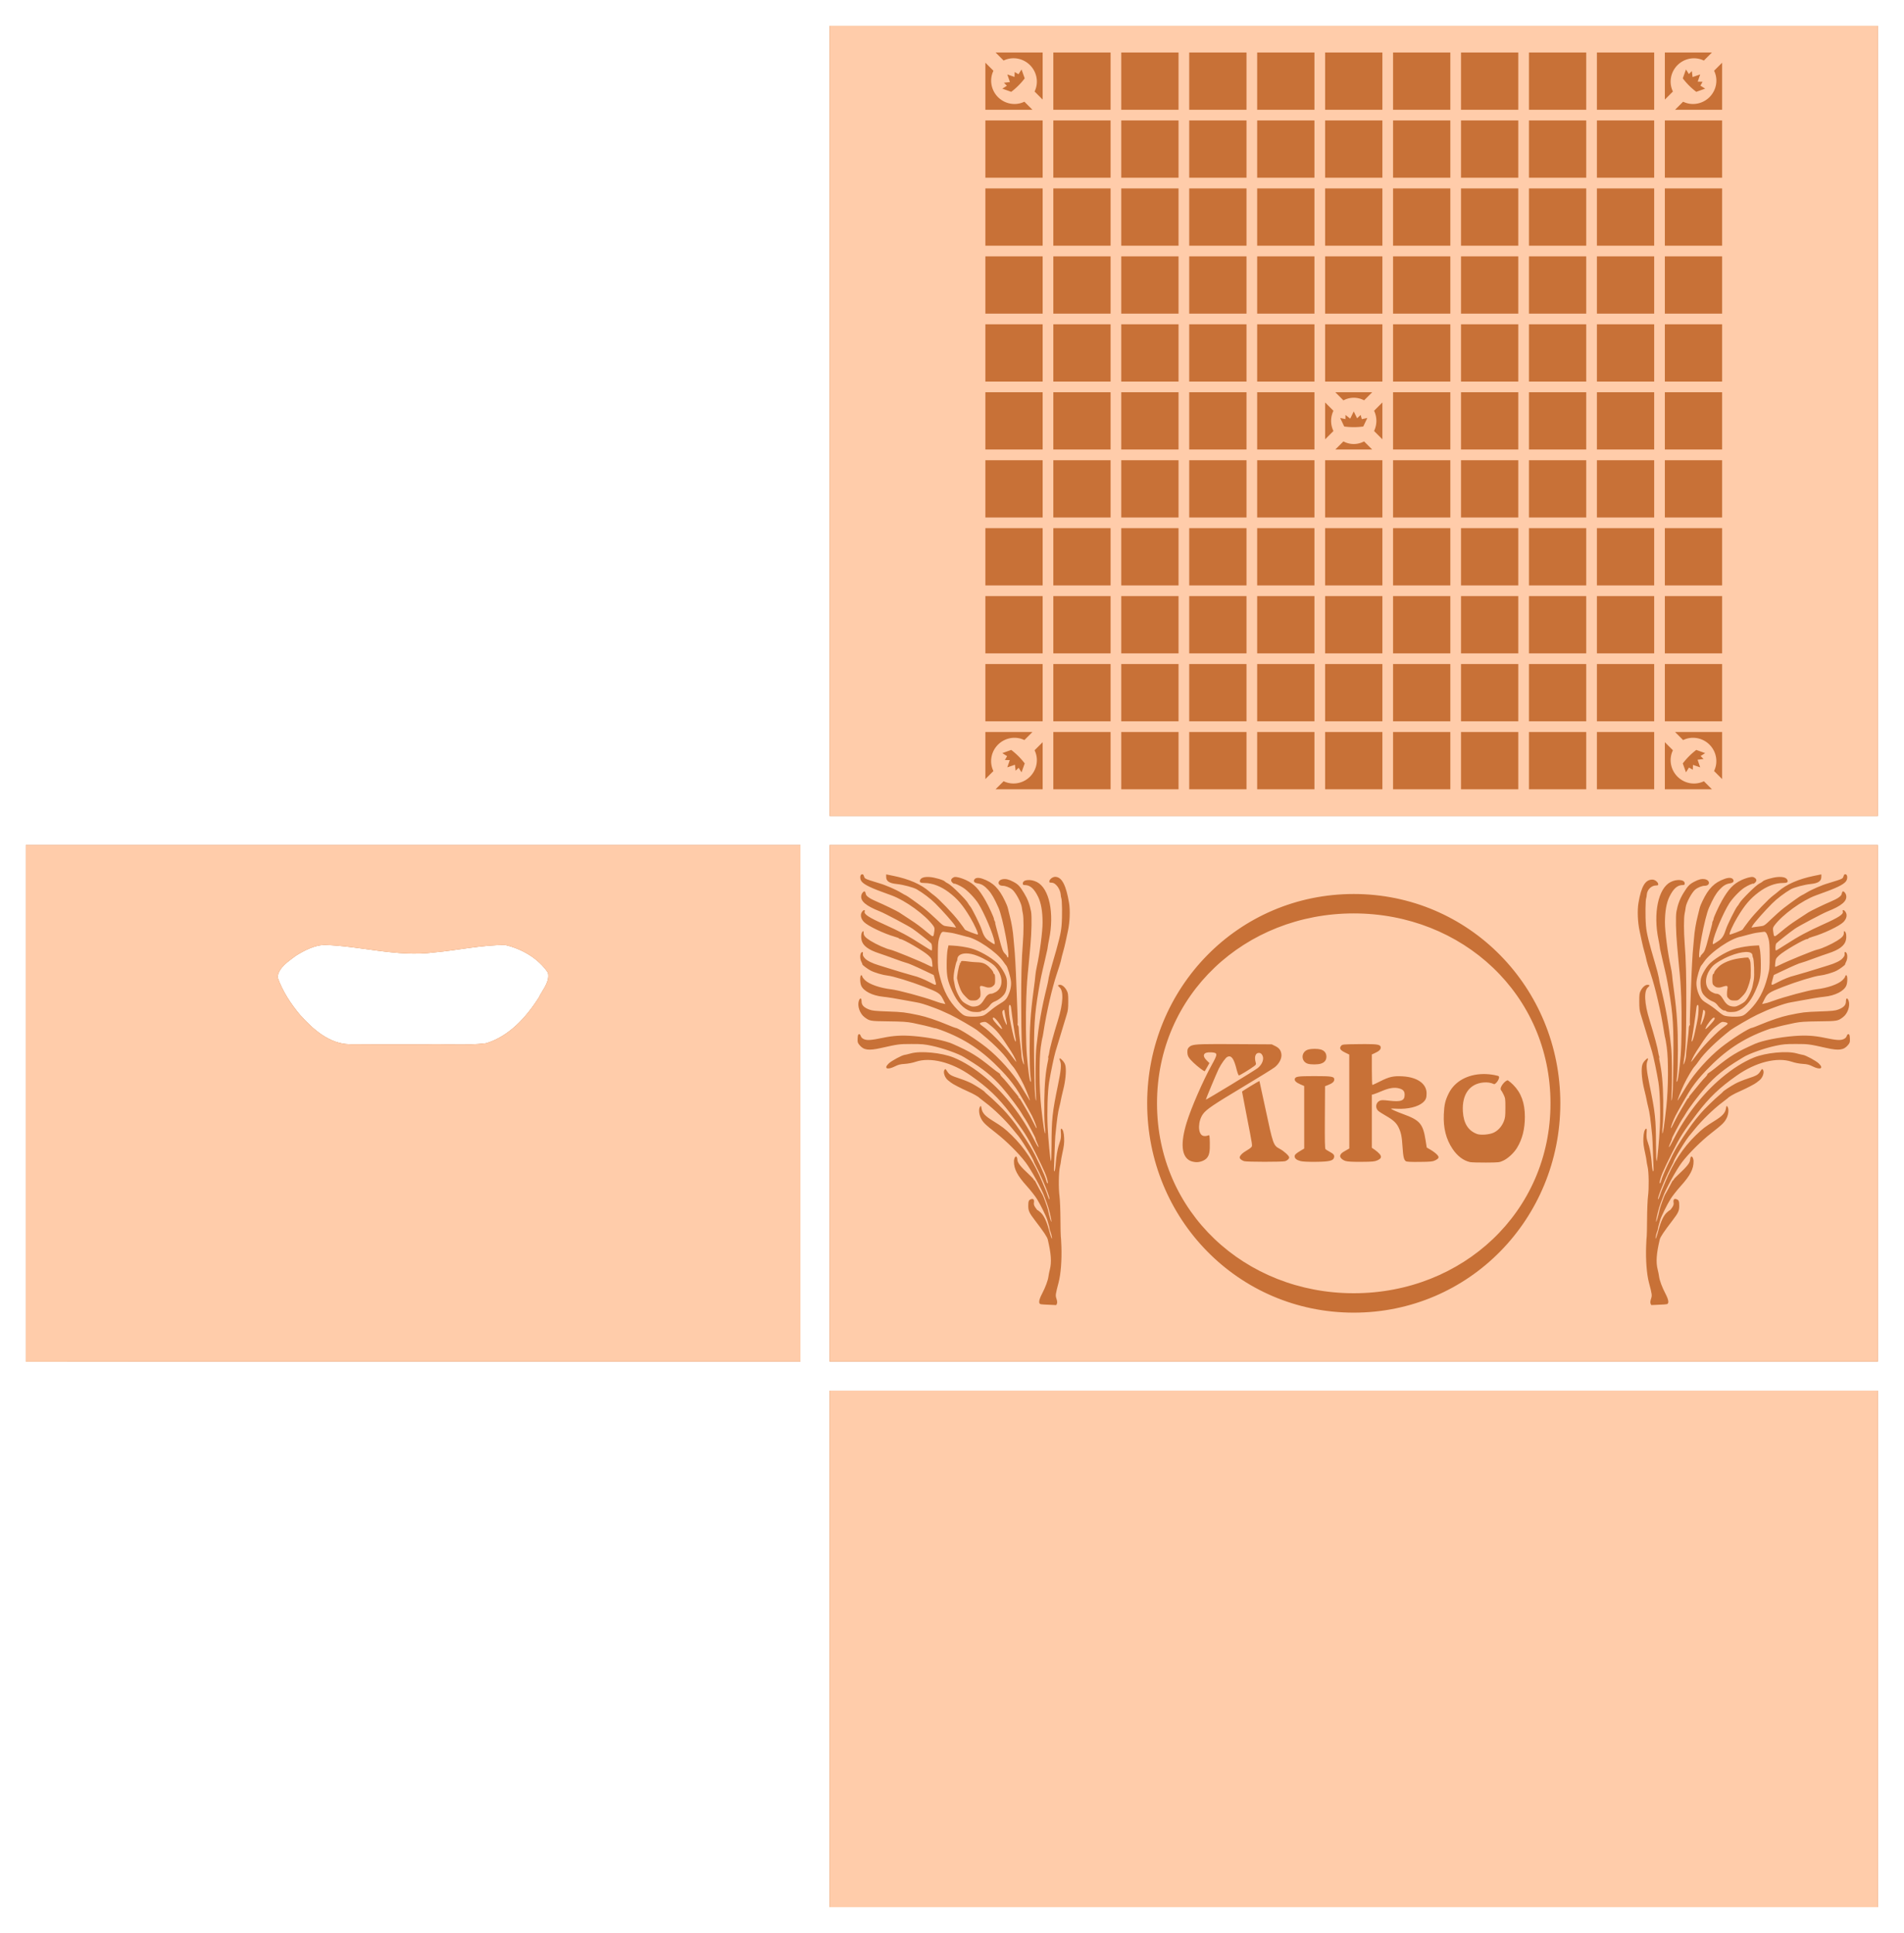 <?xml version="1.0" encoding="UTF-8" standalone="no"?>
<!-- Created with Inkscape (http://www.inkscape.org/) -->

<svg
   width="737.394mm"
   height="748.579mm"
   viewBox="0 0 2612.812 2652.444"
   id="svg5173"
   version="1.1"
   inkscape:version="1.2.2 (b0a8486541, 2022-12-01)"
   sodipodi:docname="ontwerp.svg"
   xmlns:inkscape="http://www.inkscape.org/namespaces/inkscape"
   xmlns:sodipodi="http://sodipodi.sourceforge.net/DTD/sodipodi-0.dtd"
   xmlns="http://www.w3.org/2000/svg"
   xmlns:svg="http://www.w3.org/2000/svg"
   xmlns:rdf="http://www.w3.org/1999/02/22-rdf-syntax-ns#"
   xmlns:cc="http://creativecommons.org/ns#"
   xmlns:dc="http://purl.org/dc/elements/1.1/">
  <title
     id="title5452">kist onderdeel</title>
  <defs
     id="defs5175">
    <inkscape:path-effect
       effect="skeletal"
       id="path-effect13033"
       is_visible="true"
       pattern="M 0,5 C 0,2.24 2.24,0 5,0 7.76,0 10,2.24 10,5 10,7.76 7.76,10 5,10 2.24,10 0,7.76 0,5 Z"
       copytype="single_stretched"
       prop_scale="1"
       scale_y_rel="false"
       spacing="0"
       normal_offset="0"
       tang_offset="0"
       prop_units="false"
       vertical_pattern="false"
       fuse_tolerance="0" />
    <inkscape:perspective
       sodipodi:type="inkscape:persp3d"
       inkscape:vp_x="-2848.5941 : 646.48015 : 1"
       inkscape:vp_y="-1984.5922 : 650.57635 : 1"
       inkscape:vp_z="-2628.0557 : -592.92894 : 1"
       inkscape:persp3d-origin="-2900.3205 : 28.131654 : 1"
       id="perspective4304" />
    <inkscape:perspective
       sodipodi:type="inkscape:persp3d"
       inkscape:vp_x="0 : 526.18108 : 1"
       inkscape:vp_y="0 : 999.99997 : 0"
       inkscape:vp_z="744.09449 : 526.18108 : 1"
       inkscape:persp3d-origin="372.04724 : 350.78739 : 1"
       id="perspective4246" />
    <pattern
       patternUnits="userSpaceOnUse"
       width="115.361"
       height="115.361"
       patternTransform="translate(12290.525,-295.611)"
       id="pattern9890">
      <rect
         y="0"
         x="0.001"
         height="115.361"
         width="115.36"
         id="rect9888"
         style="fill:#397854;fill-opacity:0;fill-rule:nonzero;stroke:none;stroke-width:28.7;stroke-linecap:butt;stroke-linejoin:round;stroke-miterlimit:4;stroke-dasharray:none;stroke-dashoffset:0;stroke-opacity:1" />
      <path
         inkscape:connector-curvature="0"
         id="path7423-2-7-3-35-8"
         d="m 22.676,96.812 3.422,-9.777 8.771,5.511 -5.512,-8.771 9.777,-3.42 9.777,3.421 -5.511,8.771 8.771,-5.511 3.42,9.776 -3.421,9.778 -8.77,-5.511 5.511,8.77 -9.777,3.421 -9.777,-3.421 5.512,-8.77 -8.771,5.511 -3.422,-9.778 z"
         style="display:inline;fill:#397854;fill-opacity:1;fill-rule:evenodd;stroke:none;stroke-width:1px;stroke-linecap:butt;stroke-linejoin:miter;stroke-opacity:0.5" />
      <path
         inkscape:connector-curvature="0"
         id="path7423-17-6-4-4-9"
         d="m 80.358,96.813 3.42,-9.777 8.771,5.511 -5.511,-8.771 9.778,-3.42 9.776,3.421 -5.511,8.771 8.771,-5.511 3.42,9.776 -3.422,9.778 -8.77,-5.511 5.511,8.77 -9.776,3.421 -9.777,-3.421 5.511,-8.77 -8.77,5.511 -3.421,-9.778 z"
         style="display:inline;fill:#397854;fill-opacity:1;fill-rule:evenodd;stroke:none;stroke-width:1px;stroke-linecap:butt;stroke-linejoin:miter;stroke-opacity:0.5" />
      <path
         inkscape:connector-curvature="0"
         id="path7423-2-6-6-8-9"
         d="m 22.677,39.133 3.421,-9.777 8.771,5.511 -5.511,-8.771 9.777,-3.42 9.776,3.421 -5.51,8.771 8.771,-5.511 3.42,9.776 -3.422,9.778 -8.77,-5.511 5.511,8.77 -9.777,3.421 -9.776,-3.421 5.511,-8.77 -8.77,5.511 -3.422,-9.778 z"
         style="display:inline;fill:#397854;fill-opacity:1;fill-rule:evenodd;stroke:none;stroke-width:1px;stroke-linecap:butt;stroke-linejoin:miter;stroke-opacity:0.5" />
      <path
         inkscape:connector-curvature="0"
         id="path7423-6-4-2-3-2"
         d="m 80.358,39.133 3.421,-9.777 8.771,5.511 -5.512,-8.771 9.778,-3.42 9.777,3.421 -5.512,8.771 8.771,-5.511 3.421,9.776 -3.422,9.778 -8.77,-5.511 5.511,8.77 -9.776,3.421 -9.778,-3.421 5.512,-8.77 -8.77,5.511 -3.422,-9.778 z"
         style="display:inline;fill:#397854;fill-opacity:1;fill-rule:evenodd;stroke:none;stroke-width:1px;stroke-linecap:butt;stroke-linejoin:miter;stroke-opacity:0.5" />
      <path
         inkscape:connector-curvature="0"
         id="path7629-7-0-3-5"
         d="M 1.161,10.292 0.001,3.984375e-6 10.294,1.16 20.589,6.7398438e-4 19.428,10.293 l 1.16,10.293 -10.294,-1.16 -10.293,1.16 z"
         style="display:inline;fill:#397854;fill-opacity:1;fill-rule:evenodd;stroke:none;stroke-width:1px;stroke-linecap:butt;stroke-linejoin:miter;stroke-opacity:1" />
      <path
         inkscape:connector-curvature="0"
         id="path7629-4-7-6-8-7"
         d="M 58.842,10.293 57.682,6.7398437e-4 67.975,1.161 78.269,0.001 77.109,10.294 l 1.16,10.293 -10.294,-1.16 -10.293,1.16 z"
         style="display:inline;fill:#397854;fill-opacity:1;fill-rule:evenodd;stroke:none;stroke-width:1px;stroke-linecap:butt;stroke-linejoin:miter;stroke-opacity:1" />
      <path
         inkscape:connector-curvature="0"
         id="path7629-1-4-9-4-9"
         d="M 1.16,67.972 0,57.68 l 10.294,1.16 10.294,-1.159 -1.16,10.293 1.159,10.293 L 10.294,77.106 0,78.266 Z"
         style="display:inline;fill:#397854;fill-opacity:1;fill-rule:evenodd;stroke:none;stroke-width:1px;stroke-linecap:butt;stroke-linejoin:miter;stroke-opacity:1" />
      <path
         inkscape:connector-curvature="0"
         id="path7629-0-8-9-7-9"
         d="m 58.841,67.973 -1.16,-10.293 10.293,1.16 10.295,-1.159 -1.16,10.292 1.159,10.293 -10.294,-1.16 -10.293,1.16 z"
         style="display:inline;fill:#397854;fill-opacity:1;fill-rule:evenodd;stroke:none;stroke-width:1px;stroke-linecap:butt;stroke-linejoin:miter;stroke-opacity:1" />
    </pattern>
  </defs>
  <sodipodi:namedview
     id="base"
     pagecolor="#ffffff"
     bordercolor="#666666"
     borderopacity="1.0"
     inkscape:pageopacity="0.0"
     inkscape:pageshadow="2"
     inkscape:zoom="0.24493767"
     inkscape:cx="2004.5916"
     inkscape:cy="1281.9588"
     inkscape:document-units="px"
     inkscape:current-layer="layer1"
     showgrid="false"
     inkscape:snap-object-midpoints="true"
     inkscape:object-nodes="true"
     inkscape:window-width="2560"
     inkscape:window-height="1313"
     inkscape:window-x="0"
     inkscape:window-y="0"
     inkscape:window-maximized="1"
     inkscape:snap-others="false"
     showguides="true"
     inkscape:snap-smooth-nodes="false"
     inkscape:object-paths="false"
     inkscape:snap-global="true"
     inkscape:snap-intersection-paths="false"
     fit-margin-top="10"
     fit-margin-left="10"
     fit-margin-right="10"
     fit-margin-bottom="10"
     inkscape:showpageshadow="2"
     inkscape:pagecheckerboard="0"
     inkscape:deskcolor="#d1d1d1" />
  <g
     inkscape:groupmode="layer"
     id="layer3"
     inkscape:label="binnenlaag"
     style="display:none"
     sodipodi:insensitive="true">
    <path
       style="display:inline;fill:#2b1100;fill-opacity:1;fill-rule:nonzero;stroke:none;stroke-width:0.354;stroke-linecap:butt;stroke-linejoin:round;stroke-miterlimit:4;stroke-dasharray:none;stroke-dashoffset:0;stroke-opacity:1"
       d="M 1138.425,35.435 V 1119.687 h 1438.954 V 35.435 Z"
       id="rect16574"
       inkscape:connector-curvature="0"
       sodipodi:nodetypes="ccccc" />
  </g>
  <g
     inkscape:groupmode="layer"
     id="layer2"
     inkscape:label="middenlaag"
     style="font-variation-settings:normal;display:inline;opacity:1;vector-effect:none;fill:#ffff00;fill-opacity:1;stroke-width:1.772;stroke-linecap:round;stroke-linejoin:round;stroke-miterlimit:4;stroke-dasharray:none;stroke-dashoffset:0;stroke-opacity:1;-inkscape-stroke:none;stop-color:#000000;stop-opacity:1"
     sodipodi:insensitive="true">
    <path
       style="font-variation-settings:normal;display:inline;vector-effect:none;fill:#c87137;fill-opacity:1;fill-rule:nonzero;stroke:none;stroke-width:1.772;stroke-linecap:round;stroke-linejoin:round;stroke-miterlimit:4;stroke-dasharray:none;stroke-dashoffset:0;stroke-opacity:1;-inkscape-stroke:none;stop-color:#000000;stop-opacity:1"
       d="M 1138.425,35.435 V 1119.687 h 1438.584 V 35.435 Z"
       id="rect5319-3-9"
       inkscape:connector-curvature="0"
       sodipodi:nodetypes="ccccc"
       inkscape:label="bovenkant" />
    <path
       id="rect9903"
       style="display:inline;fill:#c87137;fill-opacity:1;fill-rule:nonzero;stroke:none;stroke-width:28.7;stroke-linecap:butt;stroke-linejoin:round;stroke-miterlimit:4;stroke-dasharray:none;stroke-dashoffset:0;stroke-opacity:1"
       d="m 35.433,1159.688 v 708.867 c 371.581,-0.461 742.893,-0.207 1062.991,-0.207 v -708.66 z m 409.645,136.968 c 50.354,1.471 100.078,16.904 150.677,10.285 32.551,-2.929 64.752,-10.262 97.535,-10.175 22.932,5.305 45.078,18.136 58.564,37.762 3.092,12.537 -7.302,23.48 -12.427,34.213 -17.195,27.125 -40.803,53.353 -72.464,62.855 -27.691,3.489 -55.695,0.576 -83.524,1.663 -34.533,-0.017 -69.093,0.01 -103.61,-0.293 -27.938,-0.463 -50.464,-20.632 -68.073,-40.333 -12.906,-15.396 -24.173,-32.607 -30.861,-51.638 1.437,-13.668 15.094,-21.791 25.096,-29.508 11.772,-7.285 25.031,-14.266 39.086,-14.832 z"
       inkscape:label="zijkant" />
    <path
       inkscape:connector-curvature="0"
       style="font-variation-settings:normal;display:inline;vector-effect:none;fill:#c87137;fill-opacity:1;fill-rule:evenodd;stroke:none;stroke-width:1.772;stroke-linecap:round;stroke-linejoin:round;stroke-miterlimit:4;stroke-dasharray:none;stroke-dashoffset:0;stroke-opacity:1;-inkscape-stroke:none;stop-color:#000000;stop-opacity:1"
       d="m 1138.425,1908.349 v 708.662 h 1438.584 v -708.662 z"
       id="rect20325"
       sodipodi:nodetypes="ccccc"
       inkscape:label="achterkant" />
    <rect
       style="font-variation-settings:normal;display:inline;vector-effect:none;fill:#c87137;fill-opacity:1;fill-rule:nonzero;stroke:none;stroke-width:1.772;stroke-linecap:round;stroke-linejoin:round;stroke-miterlimit:4;stroke-dasharray:none;stroke-dashoffset:0;stroke-opacity:1;-inkscape-stroke:none;stop-color:#000000;stop-opacity:1"
       id="rect6703"
       width="1438.583"
       height="708.662"
       x="1138.425"
       y="1159.687"
       inkscape:label="voorkant" />
  </g>
  <g
     inkscape:label="toplaag"
     inkscape:groupmode="layer"
     id="layer1"
     style="display:inline"
     transform="translate(1649.696,62.042)">
    <path
       id="rect9903-0"
       style="font-variation-settings:normal;display:inline;vector-effect:none;fill:#ffccaa;fill-opacity:1;fill-rule:nonzero;stroke:none;stroke-width:28.7;stroke-linecap:butt;stroke-linejoin:round;stroke-miterlimit:4;stroke-dasharray:none;stroke-dashoffset:0;stroke-opacity:1;-inkscape-stroke:none;stop-color:#000000"
       d="m 35.433,1159.688 v 708.867 c 371.581,-0.461 742.893,-0.207 1062.991,-0.207 v -708.66 z m 409.645,136.968 c 50.354,1.471 100.078,16.904 150.677,10.285 32.551,-2.929 64.752,-10.262 97.535,-10.175 22.932,5.305 45.078,18.136 58.564,37.762 3.092,12.537 -7.302,23.48 -12.427,34.213 -17.195,27.125 -40.803,53.353 -72.464,62.855 -27.691,3.489 -55.695,0.576 -83.524,1.663 -34.533,-0.017 -69.093,0.01 -103.61,-0.293 -27.938,-0.463 -50.464,-20.632 -68.073,-40.333 -12.906,-15.396 -24.173,-32.607 -30.861,-51.638 1.437,-13.668 15.094,-21.791 25.096,-29.508 11.772,-7.285 25.031,-14.266 39.086,-14.832 z"
       transform="translate(-1649.696,-62.042)"
       inkscape:label="zijkant" />
    <path
       id="rect21505"
       style="fill:#ffccaa;stroke-width:1.772;stroke-linecap:round;stroke-linejoin:round"
       d="m -511.271,1097.646 v 708.662 H 927.312 v -708.662 z m 44.394,40.008 c 1.446,-0.207 2.123,0.47 2.812,2.812 0.821,2.789 1.584,3.314 7.939,5.475 3.867,1.315 9.773,3.159 13.125,4.098 8.251,2.312 22.621,8.536 29.782,12.9 3.232,1.969 6.185,3.604 6.562,3.633 0.898,0.069 15.092,10.148 24.338,17.283 4.004,3.09 11.712,9.884 17.128,15.097 9.528,9.172 10.012,9.497 15.002,10.085 2.836,0.335 6.801,0.884 8.811,1.221 l 3.655,0.613 -1.78,-3.098 c -2.102,-3.66 -16.621,-20.043 -26.603,-30.02 -6.517,-6.513 -17.054,-14.528 -25.574,-19.455 -4.52,-2.614 -18.969,-6.447 -27.415,-7.273 -10.193,-0.997 -14.531,-3.896 -14.531,-9.712 v -3.508 l 10.078,2.056 c 21.208,4.327 37.82,11.586 49.006,21.412 1.817,1.596 4.77,3.955 6.562,5.244 6.507,4.679 26.061,25.096 33.962,35.46 4.451,5.838 8.226,11.012 8.388,11.499 0.341,1.022 16.848,7.358 17.781,6.824 1.231,-0.703 -4.387,-13.213 -10.589,-23.58 -10.083,-16.855 -17.442,-25.505 -29.262,-34.402 -10.915,-8.215 -22.544,-12.654 -33.239,-12.689 -5.486,-0.018 -7.157,-0.978 -6.315,-3.629 1.137,-3.583 5.668,-5.096 13.581,-4.535 6.786,0.481 19.354,4.213 20.576,6.11 0.311,0.483 2.462,1.832 4.783,2.997 4.559,2.29 24.484,22.021 26.9,26.638 0.784,1.498 2.184,3.541 3.113,4.537 2.301,2.47 13.678,25.378 15.483,31.175 2.744,8.815 5.366,12.945 10.294,16.218 8.545,5.673 8.322,5.638 7.612,1.196 -1.646,-10.294 -14.275,-40.053 -22.359,-52.69 -4.638,-7.25 -14.203,-17.239 -20.541,-21.449 -4.838,-3.214 -12.332,-6.487 -12.669,-5.533 -0.075,0.211 -1.024,-0.418 -2.109,-1.401 -2.656,-2.403 -2.486,-4.866 0.469,-6.802 2.108,-1.381 3.136,-1.456 7.495,-0.542 2.778,0.583 7.691,2.332 10.917,3.885 10.932,5.265 17.27,11.964 26.395,27.896 4.463,7.793 11.952,24.195 11.607,25.422 -0.105,0.372 0.334,1.625 0.978,2.785 0.643,1.16 0.972,2.109 0.729,2.109 -0.243,0 0.41,3.059 1.452,6.797 1.042,3.738 2.884,10.594 4.092,15.234 3.841,14.746 5.022,17.815 7.934,20.605 1.559,1.494 2.834,3.269 2.834,3.946 0,0.677 0.483,1.23 1.073,1.23 3.44,0 -6.837,-54.581 -12.834,-68.159 -5.635,-12.76 -9.378,-19.276 -14.02,-24.406 -5.284,-5.84 -9.194,-8.274 -14.67,-9.133 -4.324,-0.679 -5.986,-2.49 -4.622,-5.039 1.535,-2.868 5.696,-3.295 11.664,-1.198 14.143,4.971 22.265,13.071 30.544,30.463 1.684,3.539 3.198,7.125 3.362,7.969 0.164,0.844 0.366,1.534 0.449,1.534 0.083,0 0.302,0.844 0.487,1.875 0.185,1.031 1.22,5.25 2.3,9.375 2.491,9.514 4.403,21.212 5.136,31.406 0.315,4.383 0.767,9.445 1.002,11.25 0.778,5.981 2.275,33.017 2.829,51.094 0.3,9.797 0.916,25.754 1.368,35.46 0.452,9.706 0.608,18.206 0.346,18.889 -0.262,0.683 -0.026,1.522 0.524,1.862 0.551,0.341 1.005,2.387 1.009,4.548 0.004,2.161 0.664,8.99 1.465,15.178 1.476,11.396 2.432,20.406 2.439,22.969 0.007,2.369 2.73,11.485 3.27,10.944 0.279,-0.279 -0.19,-4.658 -1.042,-9.73 -1.988,-11.841 -2.548,-26.783 -2.719,-72.464 -0.143,-38.178 0.507,-62.389 2.263,-84.375 1.228,-15.365 1.234,-35.005 0.015,-40.496 -0.493,-2.22 -1.138,-6.063 -1.432,-8.544 -0.742,-6.264 -8.28,-20.371 -13.03,-24.382 -3.468,-2.93 -9.363,-5.285 -13.275,-5.306 -7.432,-0.041 -7.491,-7.582 -0.071,-8.974 4.316,-0.81 8.4,0.162 14.742,3.505 6.514,3.434 8.688,5.722 14.647,15.421 4.918,8.006 7.818,15.628 9.67,25.417 1.201,6.348 0.764,28.511 -0.919,46.641 -0.527,5.672 -1.19,13.055 -1.476,16.406 -0.286,3.352 -0.716,7.992 -0.956,10.312 -1.923,18.615 -2.485,26.52 -3.206,45 -0.952,24.395 -0.563,63.008 0.798,79.219 1.563,18.619 3.689,34.471 4.766,35.548 1.119,1.119 1.119,1.293 -0.022,-9.298 -0.5,-4.641 -0.925,-19.617 -0.945,-33.281 -0.045,-30.913 1.248,-51.058 5.138,-80.156 1.891,-14.145 2.352,-17.998 2.803,-23.438 0.214,-2.578 1.054,-7.641 1.868,-11.25 3.957,-17.543 8.004,-48.575 7.947,-60.938 -0.07,-15.122 -2.105,-26.738 -6.125,-34.98 -5.473,-11.222 -10.981,-16.113 -18.151,-16.113 -2.396,0 -2.844,-0.363 -2.844,-2.311 0,-5.266 10.713,-6.263 19.417,-1.807 16.927,8.666 24.069,42.769 16.558,79.07 -0.806,3.894 -1.599,8.345 -1.763,9.891 -0.164,1.547 -0.383,3.023 -0.487,3.281 -0.104,0.258 -0.258,0.891 -0.342,1.406 -0.255,1.567 -1.503,7.106 -3.38,15 -4.757,20.012 -5.711,24.58 -8.307,39.844 -5.683,33.41 -6.734,50.362 -6.132,98.906 0.423,34.109 0.981,46.802 2.287,52.031 0.496,1.985 0.558,-1.903 0.157,-9.844 -0.969,-19.205 -0.636,-51.894 0.65,-63.75 3.428,-31.609 7.096,-52.606 14.253,-81.625 1.026,-4.16 2.007,-8.801 2.183,-10.312 0.175,-1.512 0.416,-2.961 0.535,-3.219 0.118,-0.258 0.284,-0.891 0.368,-1.406 0.456,-2.794 1.935,-8.472 4.274,-16.406 9.28,-31.488 11.941,-42.403 12.865,-52.753 1.131,-12.669 0.872,-36.185 -0.425,-38.524 -0.246,-0.444 -0.575,-2.519 -0.731,-4.611 -0.482,-6.459 -6.147,-15.947 -12.301,-16.121 -3.025,-0.085 -3.538,-0.392 -3.3,-1.976 0.44,-2.92 4.594,-6.093 7.972,-6.092 9.742,0 15.2,12.95 19.078,35.7 1.744,10.233 1.108,26.524 -1.5,38.438 -1.072,4.898 -2.561,11.859 -3.311,15.469 -0.749,3.609 -2.278,9.727 -3.395,13.594 -1.117,3.867 -2.151,7.875 -2.298,8.906 -0.147,1.031 -0.339,1.875 -0.425,1.875 -0.086,0 -0.275,0.844 -0.421,1.875 -0.146,1.031 -2.455,8.414 -5.131,16.406 -7.012,20.948 -14.405,53.222 -18.869,82.374 -0.503,3.282 -1.095,6.262 -1.317,6.621 -0.222,0.359 -1.166,5.9 -2.098,12.314 -2.471,17.005 -2.228,56.444 0.505,81.973 2.573,24.027 5.197,40.824 5.565,35.625 0.146,-2.062 -0.146,-7.125 -0.65,-11.25 -0.504,-4.125 -0.783,-18.68 -0.617,-32.344 0.288,-23.726 1.87,-40.72 5.165,-55.499 0.425,-1.908 0.559,-3.683 0.298,-3.944 -0.261,-0.261 -0.154,-1.231 0.236,-2.155 0.39,-0.924 0.869,-2.998 1.066,-4.607 0.695,-5.693 5.699,-24.334 11.924,-44.425 7.328,-23.653 8.073,-40.61 1.998,-45.516 -2.598,-2.098 -2.259,-3.228 0.97,-3.228 2.897,0 6.69,3.248 9.137,7.824 1.82,3.405 2.082,5.314 2.082,15.145 0,9.246 -0.395,12.502 -2.227,18.281 -2.029,6.404 -4.121,13.304 -11.08,36.562 -1.311,4.383 -3.166,10.5 -4.122,13.594 -1.95,6.311 -6.744,29.226 -8.881,42.449 -2.047,12.67 -2.948,41.371 -1.932,61.613 0.85,16.928 3.469,44.83 4.351,46.337 0.545,0.931 0.888,-6.831 0.928,-21.024 0.103,-36.507 1.114,-45.995 8.89,-83.438 4.108,-19.781 4.864,-28.071 2.972,-32.6 -2,-4.786 -0.513,-5.109 3.43,-0.745 2.37,2.623 3.503,4.924 3.975,8.073 1.083,7.22 -0.181,19.861 -3.184,31.835 -1.552,6.188 -3.051,12.758 -3.331,14.599 -0.279,1.841 -1.169,5.849 -1.978,8.906 -2.02,7.632 -3.278,16.686 -5.587,40.245 -0.253,2.578 -0.718,12.914 -1.035,22.969 -0.316,10.055 -0.672,19.863 -0.791,21.797 -0.119,1.934 0.104,3.516 0.494,3.516 0.751,0 1.512,-4.623 2.159,-13.125 0.551,-7.245 2.241,-17.179 3.712,-21.834 0.686,-2.17 1.789,-5.717 2.452,-7.879 0.733,-2.389 1.014,-6.314 0.718,-10.005 -0.379,-4.715 -0.217,-5.97 0.72,-5.61 2.045,0.785 3.445,5.585 3.712,12.722 0.267,7.146 -0.169,10.717 -2.717,22.244 -0.849,3.839 -1.591,8.058 -1.65,9.375 -0.059,1.317 -0.705,4.869 -1.436,7.896 -1.718,7.113 -2.021,29.518 -0.549,40.435 0.626,4.641 1.202,18.773 1.282,31.406 0.08,12.633 0.295,23.23 0.48,23.547 0.185,0.318 0.549,6.508 0.809,13.757 0.678,18.873 -0.785,38.01 -3.777,49.415 -4.418,16.839 -4.539,17.776 -2.942,22.625 0.977,2.967 1.175,5.105 0.612,6.588 -0.459,1.208 -0.951,2.106 -1.093,1.998 -0.142,-0.108 -4.477,-0.318 -9.633,-0.467 -5.156,-0.149 -10.324,-0.489 -11.484,-0.758 -3.345,-0.774 -2.754,-5.679 1.714,-14.231 4.705,-9.006 8.176,-18.334 8.86,-23.807 0.284,-2.273 1.133,-6.514 1.886,-9.424 2.604,-10.07 1.8,-21.868 -2.809,-41.257 -0.848,-3.568 -5.522,-10.553 -17.759,-26.536 -7.557,-9.87 -9.001,-12.98 -9.001,-19.382 0,-6.671 0.587,-8.23 3.523,-9.346 3.334,-1.268 4.908,0.35 4.255,4.373 -0.405,2.493 0.038,4.075 1.956,6.973 1.364,2.061 2.809,3.748 3.21,3.748 0.401,0 2.339,1.517 4.307,3.373 4.374,4.126 8.059,12.031 11.314,24.263 2.701,10.152 4.696,14.736 3.68,8.458 -0.334,-2.062 -1.177,-5.15 -1.873,-6.861 -0.696,-1.711 -1.199,-3.398 -1.117,-3.75 0.148,-0.633 -1.246,-6.017 -3.199,-12.358 -1.602,-5.201 -9.047,-20.269 -14.017,-28.367 -2.503,-4.079 -8.793,-12.122 -13.978,-17.873 -13.097,-14.527 -17.758,-23.456 -17.706,-33.917 0.021,-4.527 2.335,-8.3 3.732,-6.09 0.487,0.771 0.891,2.181 0.899,3.135 0.038,4.629 3.789,9.498 16.19,21.017 3.478,3.231 6.324,6.289 6.324,6.797 0,0.508 0.316,0.926 0.703,0.93 0.387,0 1.158,0.953 1.714,2.109 1.815,3.779 9.024,17.079 9.778,18.04 0.806,1.028 6.472,16.68 7.126,19.688 2.174,9.996 4.867,19.184 4.944,16.875 0.108,-3.239 -3.881,-19.498 -6.046,-24.646 -0.805,-1.913 -2.318,-6.01 -3.364,-9.104 -3.385,-10.016 -18.252,-37.129 -25.959,-47.344 -9.372,-12.421 -26.502,-29.46 -40.741,-40.523 -14.912,-11.586 -18.1,-14.755 -20.909,-20.788 -2.532,-5.438 -2.945,-12.388 -0.899,-15.152 1.26,-1.703 1.388,-1.561 2,2.197 1.036,6.374 4.802,10.528 15.538,17.14 12.813,7.892 16.636,10.824 26.005,19.944 17.549,17.083 31.177,37.993 41.953,64.369 1.791,4.383 3.816,9.234 4.501,10.781 0.684,1.547 1.962,5.027 2.838,7.734 0.877,2.707 1.916,4.922 2.311,4.922 1.911,0 -8.992,-27.495 -16.959,-42.77 -2.657,-5.094 -4.701,-9.261 -4.543,-9.261 0.511,0 -3.872,-8.256 -7.963,-15 -7.609,-12.545 -11.782,-18.65 -15.938,-23.318 -0.518,-0.582 -2.818,-3.377 -5.11,-6.213 -9.861,-12.199 -25.529,-27.402 -37.542,-36.427 -3.867,-2.905 -7.242,-5.519 -7.5,-5.806 -1.905,-2.127 -8.464,-5.879 -16.406,-9.386 -9.525,-4.205 -20.823,-10.081 -23.113,-12.021 -0.694,-0.588 -2.43,-1.945 -3.858,-3.016 -4.551,-3.413 -7.28,-11.345 -4.984,-14.486 1.15,-1.573 1.344,-1.503 2.952,1.057 3.678,5.856 5.106,6.705 18.873,11.246 5.573,1.838 12.873,4.858 16.225,6.711 7.014,3.877 16.553,10.178 17.023,11.245 0.176,0.4 2.219,2.283 4.539,4.188 6.243,5.123 21.769,20.292 25.724,25.133 1.896,2.32 4.932,5.962 6.747,8.093 5.348,6.28 18.106,24.961 25.847,37.844 7.365,12.258 20.347,40.082 21.812,46.752 0.819,3.73 2.587,4.954 1.952,1.351 -1.264,-7.176 -4.572,-14.933 -16.917,-39.675 -11.208,-22.463 -15.626,-29.419 -34.232,-53.897 -16.802,-22.105 -30.784,-35.485 -54.536,-52.187 -26.195,-18.42 -55.353,-25.738 -75.509,-18.951 -4.451,1.499 -10.302,2.641 -15.013,2.93 -6.199,0.38 -8.88,1.056 -13.612,3.437 -10.522,5.294 -15.671,2.864 -8.463,-3.994 3.909,-3.718 17.976,-11.319 21.834,-11.797 1.285,-0.159 5.077,-1.058 8.428,-2 13.527,-3.799 42.574,-1.004 58.87,5.665 14.269,5.839 29.049,15.15 44.255,27.88 25.933,21.71 49.654,52.191 66.235,85.111 5.752,11.421 8.244,13.671 3.66,3.307 -1.261,-2.851 -2.076,-5.182 -1.813,-5.182 0.672,0 -11.635,-23.296 -14.116,-26.719 -1.121,-1.547 -3.251,-4.922 -4.733,-7.5 -4.049,-7.041 -17.57,-25.01 -27.059,-35.958 -12.941,-14.931 -25.958,-25.558 -46.672,-38.104 -1.703,-1.031 -4.293,-2.619 -5.757,-3.527 -7.676,-4.761 -28.944,-12.251 -43.808,-15.428 -10.194,-2.179 -13.854,-2.504 -28.125,-2.49 -16.871,0.018 -18.104,0.178 -41.719,5.486 -17.046,3.832 -23.783,2.932 -29.473,-3.939 -2.664,-3.217 -2.907,-4.053 -2.666,-9.155 0.204,-4.316 0.619,-5.683 1.796,-5.907 1.001,-0.191 1.883,0.71 2.542,2.6 0.702,2.014 2.083,3.342 4.55,4.373 4.256,1.778 10.069,1.342 25.701,-1.93 14.486,-3.032 26.1,-3.702 42.162,-2.433 20.497,1.619 43.356,6.193 53.573,10.721 24.837,11.007 33.574,16.346 54.49,33.298 3.534,2.864 7.436,5.756 8.672,6.429 1.236,0.673 2.247,1.755 2.247,2.404 0,0.649 1.318,2.419 2.928,3.933 2.421,2.277 7.751,8.613 21.048,25.029 0.736,0.908 1.337,2.068 1.337,2.578 0,0.51 0.323,0.928 0.716,0.928 0.393,0 1.132,0.795 1.641,1.767 0.509,0.972 3.74,6.407 7.181,12.078 3.441,5.671 8.082,14.143 10.312,18.827 2.231,4.683 4.332,8.53 4.669,8.547 0.926,0.047 -3.127,-10.943 -6.385,-17.313 -4.553,-8.903 -18.122,-32.341 -21.707,-37.495 -6.304,-9.063 -11.974,-15.95 -20.334,-24.697 -26.068,-27.277 -50.083,-43.288 -83.203,-55.474 -3.996,-1.47 -7.266,-2.522 -7.266,-2.336 0,0.186 -1.371,-0.082 -3.047,-0.597 -5.686,-1.748 -18.011,-4.67 -27.891,-6.612 -8.024,-1.577 -14.199,-1.985 -33.406,-2.204 -25.314,-0.289 -25.73,-0.361 -32.9,-5.728 -6.354,-4.756 -10.06,-15.375 -7.778,-22.288 1.587,-4.807 3.772,-4.406 3.772,0.692 0,5.033 3.028,8.264 10.4,11.1 4.31,1.658 8.229,2.061 26.162,2.699 20.03,0.712 22.598,1.025 42.188,5.116 9.566,1.998 24.376,6.959 38.906,13.033 5.672,2.371 10.708,4.313 11.19,4.316 3.767,0.021 28.259,15.555 42.717,27.092 16.991,13.559 36.717,35.631 46.926,52.507 8.422,13.923 11.114,18.331 12.085,19.781 1.943,2.902 -4.111,-13 -8.183,-21.491 -4.752,-9.911 -12.147,-22.328 -14.985,-25.166 -1.032,-1.032 -3.639,-4.476 -5.797,-7.654 -7.051,-10.384 -24.119,-26.997 -42.702,-41.567 -4.448,-3.488 -28.841,-17.629 -37.031,-21.469 -12.429,-5.827 -14.308,-6.626 -24.348,-10.362 -10.197,-3.794 -17.184,-5.905 -22.059,-6.667 -1.547,-0.242 -7.242,-1.28 -12.656,-2.307 -14.463,-2.744 -26.904,-4.763 -33.281,-5.4 -14.637,-1.462 -26.896,-7.698 -30.081,-15.299 -1.852,-4.42 -1.797,-14.181 0.081,-14.181 0.773,0 1.406,0.704 1.406,1.565 0,0.862 1.811,3.288 4.025,5.391 5.785,5.496 20.738,10.656 35.819,12.36 9.477,1.071 44.104,10.357 59.002,15.824 3.576,1.312 7.373,2.586 8.438,2.831 1.064,0.245 3.038,0.699 4.385,1.009 l 2.448,0.564 -3.296,-6.639 c -3.941,-7.94 -6.408,-9.578 -25.633,-17.029 -18.539,-7.184 -43.167,-14.719 -50.5,-15.449 -6.097,-0.607 -17.455,-3.935 -22.921,-6.716 -3.998,-2.034 -11.759,-7.772 -11.552,-8.542 0.094,-0.351 -0.547,-1.988 -1.426,-3.638 -2.702,-5.071 -1.795,-13.405 1.459,-13.405 0.445,0 0.734,0.737 0.643,1.639 -0.301,2.96 0.018,3.805 2.607,6.881 2.752,3.271 10.435,7.106 19.471,9.719 3.094,0.895 7.945,2.407 10.781,3.36 5.918,1.989 33.321,10.186 36.021,10.774 5.757,1.254 15.233,5.029 22.808,9.084 9.717,5.202 9.671,5.229 7.073,-4.114 l -1.6,-5.755 -11.29,-5.369 c -15.239,-7.246 -24.013,-11.024 -26.792,-11.537 -1.272,-0.235 -8.219,-2.628 -15.438,-5.319 -7.219,-2.691 -16.904,-6.121 -21.524,-7.623 -14.561,-4.733 -22.263,-10.53 -23.923,-18.007 -1.132,-5.1 -0.485,-10.307 1.483,-11.94 1.076,-0.893 1.307,-0.514 1.307,2.135 0,3.617 2.356,6.295 9.375,10.651 8.027,4.983 21.624,11.067 27.081,12.118 4.84,0.932 41.892,16.1 51.98,21.279 3.007,1.544 5.655,2.62 5.883,2.391 0.229,-0.229 0.129,-2.9 -0.222,-5.938 -0.586,-5.078 -1.011,-5.873 -5.272,-9.853 -6.416,-5.993 -34.659,-22.388 -38.566,-22.388 -0.831,0 -1.511,-0.329 -1.511,-0.731 0,-0.401 -2.637,-1.483 -5.859,-2.402 -15.084,-4.305 -37.05,-14.804 -42.371,-20.253 -4.58,-4.69 -5.539,-10.395 -2.412,-14.357 2.138,-2.71 4.209,-2.627 3.333,0.134 -1.129,3.556 5.861,8.12 26.722,17.446 21.181,9.47 34.521,16.646 51.821,27.88 7.124,4.626 13.112,8.249 13.308,8.053 1.05,-1.05 0.652,-8.314 -0.535,-9.748 -1.548,-1.872 -18.377,-15.15 -25.578,-20.182 -5.313,-3.712 -37.96,-21.033 -44.68,-23.705 -19.638,-7.807 -27.207,-14.305 -25.662,-22.029 0.657,-3.285 3.732,-6.49 4.98,-5.193 0.46,0.478 0.977,1.906 1.15,3.173 0.396,2.911 5.562,6.54 14.844,10.428 8.589,3.597 27.728,12.841 30.938,14.943 1.289,0.844 7.406,4.85 13.594,8.901 11.42,7.476 14.519,9.781 26.197,19.484 7.348,6.105 7.382,6.093 8.527,-2.849 0.493,-3.852 0.237,-4.911 -1.873,-7.744 -10.976,-14.731 -37.802,-34.165 -56.757,-41.118 -2.836,-1.04 -9.164,-3.362 -14.062,-5.16 -17.953,-6.589 -26.327,-11.255 -28.165,-15.694 -1.555,-3.755 -0.82,-7.814 1.476,-8.143 z m 1349.793,0 c 2.296,0.329 3.033,4.388 1.478,8.143 -1.839,4.439 -10.215,9.105 -28.167,15.694 -4.898,1.798 -11.227,4.12 -14.062,5.16 -18.955,6.953 -45.78,26.387 -56.755,41.118 -2.11,2.832 -2.367,3.892 -1.873,7.744 1.146,8.942 1.177,8.954 8.525,2.849 11.678,-9.703 14.777,-12.008 26.197,-19.484 6.188,-4.051 12.305,-8.056 13.594,-8.901 3.209,-2.102 22.349,-11.346 30.938,-14.943 9.282,-3.888 14.45,-7.517 14.846,-10.428 0.173,-1.267 0.69,-2.696 1.15,-3.173 1.249,-1.297 4.322,1.908 4.979,5.193 1.545,7.724 -6.024,14.222 -25.662,22.029 -6.72,2.672 -39.367,19.992 -44.68,23.705 -7.201,5.032 -24.028,18.31 -25.576,20.182 -1.187,1.435 -1.587,8.698 -0.536,9.748 0.196,0.196 6.186,-3.427 13.31,-8.053 17.3,-11.233 30.639,-18.41 51.821,-27.88 20.861,-9.326 27.851,-13.89 26.722,-17.446 -0.876,-2.761 1.192,-2.843 3.331,-0.134 3.127,3.963 2.17,9.667 -2.41,14.357 -5.321,5.449 -27.288,15.948 -42.372,20.253 -3.223,0.92 -5.859,2.001 -5.859,2.402 0,0.401 -0.678,0.731 -1.509,0.731 -3.907,0 -32.15,16.395 -38.566,22.388 -4.261,3.98 -4.686,4.775 -5.272,9.853 -0.351,3.038 -0.452,5.71 -0.223,5.938 0.229,0.229 2.876,-0.848 5.883,-2.391 10.088,-5.179 47.14,-20.347 51.98,-21.279 5.457,-1.051 19.054,-7.135 27.081,-12.118 7.019,-4.357 9.375,-7.034 9.375,-10.651 0,-2.649 0.233,-3.028 1.309,-2.135 1.968,1.633 2.614,6.84 1.481,11.94 -1.66,7.477 -9.36,13.274 -23.921,18.007 -4.62,1.502 -14.307,4.932 -21.526,7.623 -7.219,2.691 -14.164,5.084 -15.436,5.319 -2.779,0.513 -11.553,4.292 -26.792,11.537 l -11.29,5.369 -1.6,5.755 c -2.598,9.344 -2.646,9.316 7.072,4.114 7.574,-4.055 17.05,-7.829 22.808,-9.084 2.699,-0.588 30.103,-8.785 36.021,-10.774 2.836,-0.953 7.687,-2.465 10.781,-3.36 9.036,-2.613 16.721,-6.448 19.473,-9.719 2.59,-3.076 2.909,-3.921 2.607,-6.881 -0.092,-0.902 0.198,-1.639 0.643,-1.639 3.255,0 4.162,8.334 1.459,13.405 -0.879,1.65 -1.523,3.287 -1.428,3.638 0.206,0.77 -7.553,6.508 -11.55,8.542 -5.466,2.781 -16.826,6.109 -22.923,6.716 -7.333,0.73 -31.96,8.264 -50.499,15.449 -19.225,7.45 -21.693,9.089 -25.635,17.029 l -3.294,6.639 2.448,-0.564 c 1.347,-0.31 3.319,-0.764 4.384,-1.009 1.064,-0.245 4.861,-1.519 8.438,-2.831 14.898,-5.467 49.525,-14.754 59.002,-15.824 15.081,-1.704 30.034,-6.863 35.819,-12.36 2.214,-2.103 4.025,-4.529 4.025,-5.391 0,-0.862 0.633,-1.565 1.406,-1.565 1.877,0 1.934,9.761 0.082,14.181 -3.184,7.601 -15.446,13.836 -30.082,15.299 -6.377,0.637 -18.819,2.656 -33.281,5.4 -5.414,1.027 -11.109,2.065 -12.656,2.307 -4.875,0.762 -11.862,2.873 -22.059,6.667 -10.039,3.736 -11.918,4.535 -24.348,10.362 -8.191,3.84 -32.583,17.982 -37.031,21.469 -18.583,14.57 -35.649,31.183 -42.7,41.567 -2.158,3.177 -4.767,6.622 -5.799,7.654 -2.838,2.838 -10.231,15.255 -14.984,25.166 -4.072,8.491 -10.128,24.393 -8.185,21.491 0.971,-1.45 3.665,-5.858 12.087,-19.781 10.209,-16.877 29.934,-38.948 46.924,-52.507 14.457,-11.537 38.952,-27.071 42.719,-27.092 0.482,0 5.516,-1.945 11.188,-4.316 14.53,-6.074 29.341,-11.036 38.906,-13.033 19.59,-4.091 22.157,-4.404 42.188,-5.116 17.933,-0.638 21.854,-1.041 26.164,-2.699 7.372,-2.836 10.399,-6.067 10.399,-11.1 0,-5.098 2.187,-5.499 3.774,-0.692 2.281,6.913 -1.425,17.532 -7.778,22.288 -7.17,5.367 -7.587,5.438 -32.9,5.728 -19.207,0.219 -25.384,0.627 -33.408,2.204 -9.88,1.942 -22.204,4.864 -27.891,6.612 -1.676,0.514 -3.047,0.783 -3.047,0.597 0,-0.186 -3.27,0.866 -7.266,2.336 -33.121,12.186 -57.135,28.197 -83.203,55.474 -8.36,8.748 -14.029,15.634 -20.334,24.697 -3.585,5.153 -17.154,28.592 -21.707,37.495 -3.258,6.37 -7.309,17.36 -6.383,17.313 0.337,-0.017 2.437,-3.864 4.667,-8.547 2.231,-4.683 6.871,-13.156 10.312,-18.827 3.441,-5.671 6.674,-11.105 7.183,-12.078 0.509,-0.972 1.247,-1.767 1.641,-1.767 0.393,0 0.714,-0.419 0.714,-0.928 0,-0.51 0.603,-1.67 1.339,-2.578 13.297,-16.416 18.627,-22.751 21.048,-25.029 1.61,-1.514 2.926,-3.284 2.926,-3.933 0,-0.649 1.011,-1.731 2.247,-2.404 1.236,-0.673 5.138,-3.565 8.672,-6.429 20.916,-16.952 29.655,-22.291 54.492,-33.298 10.217,-4.528 33.076,-9.102 53.573,-10.721 16.062,-1.268 27.676,-0.599 42.162,2.433 15.632,3.272 21.443,3.708 25.699,1.93 2.467,-1.031 3.85,-2.358 4.552,-4.373 0.659,-1.89 1.54,-2.791 2.542,-2.6 1.178,0.224 1.593,1.591 1.796,5.907 0.241,5.103 -0.002,5.939 -2.666,9.155 -5.689,6.87 -12.428,7.771 -29.474,3.939 -23.615,-5.308 -24.848,-5.468 -41.719,-5.486 -14.271,-0.013 -17.931,0.311 -28.125,2.49 -14.864,3.178 -36.13,10.668 -43.806,15.428 -1.464,0.908 -4.054,2.495 -5.757,3.527 -20.714,12.547 -33.731,23.173 -46.672,38.104 -9.489,10.949 -23.011,28.917 -27.059,35.958 -1.483,2.578 -3.612,5.953 -4.733,7.5 -2.481,3.423 -14.789,26.719 -14.117,26.719 0.264,0 -0.552,2.331 -1.813,5.182 -4.584,10.364 -2.092,8.114 3.66,-3.307 16.581,-32.92 40.302,-63.401 66.235,-85.111 15.206,-12.73 29.986,-22.041 44.255,-27.88 16.297,-6.669 45.344,-9.464 58.87,-5.665 3.352,0.941 7.146,1.84 8.43,2 3.858,0.478 17.925,8.079 21.833,11.797 7.208,6.857 2.059,9.287 -8.463,3.994 -4.732,-2.381 -7.413,-3.057 -13.612,-3.437 -4.71,-0.289 -10.562,-1.431 -15.013,-2.93 -20.156,-6.787 -49.314,0.532 -75.509,18.951 -23.752,16.702 -37.734,30.081 -54.536,52.187 -18.606,24.478 -23.025,31.434 -34.233,53.897 -12.345,24.742 -15.653,32.499 -16.917,39.675 -0.635,3.603 1.134,2.379 1.954,-1.351 1.465,-6.67 14.446,-34.495 21.812,-46.752 7.741,-12.883 20.5,-31.564 25.847,-37.844 1.815,-2.132 4.851,-5.773 6.747,-8.093 3.956,-4.841 19.48,-20.01 25.723,-25.133 2.32,-1.904 4.363,-3.788 4.539,-4.188 0.47,-1.066 10.009,-7.367 17.023,-11.245 3.352,-1.853 10.654,-4.873 16.227,-6.711 13.767,-4.541 15.193,-5.391 18.871,-11.246 1.608,-2.56 1.803,-2.63 2.953,-1.057 2.296,3.14 -0.433,11.072 -4.984,14.486 -1.428,1.071 -3.164,2.428 -3.858,3.016 -2.29,1.94 -13.59,7.815 -23.115,12.021 -7.943,3.507 -14.501,7.259 -16.406,9.386 -0.258,0.288 -3.633,2.901 -7.5,5.806 -12.013,9.025 -27.681,24.228 -37.542,36.427 -2.293,2.836 -4.591,5.631 -5.109,6.213 -4.156,4.668 -8.328,10.774 -15.938,23.318 -4.091,6.744 -8.474,15 -7.963,15 0.158,0 -1.886,4.168 -4.543,9.261 -7.968,15.275 -18.872,42.77 -16.961,42.77 0.395,0 1.436,-2.215 2.313,-4.922 0.877,-2.707 2.154,-6.188 2.838,-7.734 0.684,-1.547 2.708,-6.398 4.499,-10.781 10.776,-26.376 24.406,-47.286 41.955,-64.369 9.368,-9.12 13.192,-12.052 26.005,-19.944 10.736,-6.612 14.502,-10.766 15.538,-17.14 0.611,-3.758 0.739,-3.9 2,-2.197 2.046,2.764 1.633,9.714 -0.899,15.152 -2.809,6.032 -5.997,9.202 -20.909,20.788 -14.239,11.063 -31.371,28.103 -40.743,40.523 -7.707,10.214 -22.572,37.328 -25.957,47.344 -1.046,3.094 -2.559,7.191 -3.364,9.104 -2.165,5.148 -6.155,21.407 -6.046,24.646 0.077,2.309 2.769,-6.879 4.944,-16.875 0.654,-3.007 6.32,-18.66 7.126,-19.688 0.754,-0.96 7.962,-14.261 9.778,-18.04 0.555,-1.156 1.325,-2.109 1.712,-2.109 0.387,0 0.703,-0.423 0.703,-0.93 0,-0.507 2.846,-3.566 6.324,-6.797 12.402,-11.519 16.152,-16.388 16.19,-21.017 0.008,-0.953 0.413,-2.364 0.901,-3.135 1.397,-2.21 3.71,1.563 3.732,6.09 0.052,10.461 -4.609,19.39 -17.706,33.917 -5.185,5.751 -11.477,13.794 -13.98,17.873 -4.97,8.098 -12.415,23.165 -14.017,28.367 -1.952,6.34 -3.345,11.725 -3.197,12.358 0.082,0.352 -0.421,2.039 -1.117,3.75 -0.696,1.711 -1.539,4.798 -1.873,6.861 -1.016,6.279 0.977,1.695 3.679,-8.458 3.255,-12.232 6.941,-20.137 11.316,-24.263 1.968,-1.856 3.906,-3.373 4.307,-3.373 0.401,0 1.844,-1.687 3.208,-3.748 1.917,-2.897 2.362,-4.479 1.957,-6.973 -0.653,-4.022 0.92,-5.64 4.254,-4.373 2.936,1.116 3.523,2.674 3.523,9.346 0,6.402 -1.444,9.512 -9.001,19.382 -12.237,15.982 -16.911,22.968 -17.759,26.536 -4.609,19.39 -5.411,31.187 -2.807,41.257 0.753,2.91 1.6,7.151 1.884,9.424 0.684,5.473 4.157,14.801 8.862,23.807 4.468,8.552 5.057,13.457 1.712,14.231 -1.16,0.269 -6.328,0.609 -11.484,0.758 -5.156,0.149 -9.49,0.359 -9.631,0.467 -0.142,0.108 -0.634,-0.79 -1.093,-1.998 -0.564,-1.483 -0.365,-3.621 0.612,-6.588 1.596,-4.848 1.474,-5.786 -2.944,-22.625 -2.992,-11.405 -4.455,-30.542 -3.777,-49.415 0.26,-7.249 0.625,-13.439 0.809,-13.757 0.185,-0.318 0.402,-10.915 0.482,-23.547 0.08,-12.633 0.656,-26.766 1.282,-31.406 1.472,-10.918 1.166,-33.322 -0.551,-40.435 -0.731,-3.026 -1.375,-6.578 -1.434,-7.896 -0.059,-1.317 -0.801,-5.536 -1.65,-9.375 -2.548,-11.527 -2.984,-15.098 -2.717,-22.244 0.267,-7.138 1.666,-11.937 3.712,-12.722 0.937,-0.359 1.098,0.895 0.72,5.61 -0.296,3.691 -0.015,7.615 0.718,10.005 0.663,2.162 1.766,5.709 2.452,7.879 1.471,4.654 3.16,14.589 3.712,21.834 0.647,8.502 1.407,13.125 2.159,13.125 0.39,0 0.611,-1.582 0.493,-3.516 -0.119,-1.934 -0.475,-11.742 -0.791,-21.797 -0.316,-10.055 -0.782,-20.391 -1.035,-22.969 -2.309,-23.558 -3.565,-32.612 -5.585,-40.245 -0.809,-3.057 -1.7,-7.065 -1.979,-8.906 -0.279,-1.841 -1.777,-8.412 -3.329,-14.599 -3.003,-11.974 -4.269,-24.614 -3.186,-31.835 0.472,-3.149 1.605,-5.45 3.975,-8.073 3.942,-4.364 5.431,-4.041 3.431,0.745 -1.892,4.529 -1.136,12.819 2.972,32.6 7.776,37.442 8.787,46.931 8.89,83.438 0.04,14.193 0.382,21.956 0.927,21.024 0.881,-1.506 3.501,-29.408 4.351,-46.337 1.016,-20.242 0.117,-48.943 -1.93,-61.613 -2.137,-13.223 -6.93,-36.139 -8.881,-42.449 -0.956,-3.094 -2.812,-9.211 -4.124,-13.594 -6.958,-23.258 -9.049,-30.159 -11.078,-36.562 -1.831,-5.779 -2.228,-9.035 -2.228,-18.281 0,-9.831 0.263,-11.74 2.084,-15.145 2.447,-4.576 6.24,-7.824 9.137,-7.824 3.229,0 3.569,1.13 0.97,3.228 -6.075,4.907 -5.331,21.863 1.998,45.516 6.225,20.092 11.227,38.732 11.922,44.425 0.196,1.609 0.677,3.682 1.068,4.607 0.39,0.925 0.497,1.894 0.236,2.155 -0.261,0.261 -0.127,2.036 0.298,3.944 3.295,14.78 4.876,31.774 5.164,55.499 0.166,13.664 -0.111,28.219 -0.615,32.344 -0.504,4.125 -0.798,9.188 -0.652,11.25 0.368,5.199 2.992,-11.598 5.565,-35.625 2.734,-25.529 2.978,-64.967 0.507,-81.973 -0.932,-6.414 -1.877,-11.955 -2.098,-12.314 -0.222,-0.359 -0.814,-3.339 -1.317,-6.621 -4.464,-29.151 -11.858,-61.425 -18.871,-82.374 -2.675,-7.992 -4.983,-15.375 -5.129,-16.406 -0.146,-1.031 -0.337,-1.875 -0.423,-1.875 -0.086,0 -0.276,-0.844 -0.423,-1.875 -0.147,-1.031 -1.183,-5.039 -2.3,-8.906 -1.117,-3.867 -2.644,-9.984 -3.393,-13.594 -0.749,-3.609 -2.238,-10.57 -3.311,-15.469 -2.608,-11.914 -3.244,-28.205 -1.5,-38.438 3.878,-22.75 9.336,-31.873 19.078,-31.873 3.379,0 7.532,3.172 7.972,6.092 0.239,1.583 -0.275,1.891 -3.3,1.976 -6.154,0.173 -11.819,5.835 -12.301,12.294 -0.156,2.092 -0.484,4.167 -0.731,4.611 -1.296,2.339 -1.557,25.855 -0.427,38.524 0.924,10.35 3.586,21.265 12.867,52.753 2.338,7.934 3.818,13.612 4.274,16.406 0.084,0.516 0.25,1.148 0.368,1.406 0.118,0.258 0.357,1.707 0.533,3.219 0.175,1.512 1.158,6.152 2.184,10.312 7.157,29.019 10.823,50.015 14.251,81.625 1.286,11.856 1.621,44.545 0.652,63.75 -0.401,7.94 -0.338,11.829 0.157,9.844 1.306,-5.23 1.864,-17.922 2.287,-52.031 0.602,-48.544 -0.451,-65.496 -6.134,-98.906 -2.596,-15.264 -3.548,-19.831 -8.306,-39.844 -1.877,-7.894 -3.125,-13.433 -3.38,-15 -0.084,-0.516 -0.238,-1.148 -0.342,-1.406 -0.104,-0.258 -0.324,-1.734 -0.489,-3.281 -0.164,-1.547 -0.958,-5.997 -1.763,-9.891 -7.51,-36.301 -0.369,-70.405 16.558,-79.07 8.704,-4.456 19.416,-3.459 19.416,1.807 0,1.948 -0.445,2.311 -2.842,2.311 -7.17,0 -12.68,4.891 -18.153,16.113 -4.02,8.243 -6.053,19.859 -6.123,34.98 -0.057,12.362 3.988,43.395 7.945,60.938 0.814,3.609 1.655,8.672 1.87,11.25 0.451,5.44 0.912,9.293 2.803,23.438 3.89,29.098 5.181,49.243 5.136,80.156 -0.02,13.664 -0.443,28.64 -0.943,33.281 -1.141,10.591 -1.141,10.417 -0.022,9.298 1.077,-1.077 3.203,-16.93 4.766,-35.548 1.361,-16.21 1.75,-54.824 0.798,-79.219 -0.721,-18.48 -1.283,-26.384 -3.206,-45 -0.24,-2.32 -0.67,-6.961 -0.956,-10.312 -0.285,-3.352 -0.949,-10.734 -1.476,-16.406 -1.683,-18.129 -2.122,-40.292 -0.921,-46.641 1.852,-9.789 4.753,-17.411 9.672,-25.417 5.959,-9.699 8.13,-11.987 14.645,-15.421 6.342,-3.343 10.428,-4.314 14.744,-3.505 7.42,1.392 7.36,8.933 -0.071,8.974 -3.912,0.021 -9.807,2.377 -13.275,5.306 -4.75,4.012 -12.288,18.118 -13.03,24.382 -0.294,2.48 -0.938,6.324 -1.432,8.544 -1.22,5.491 -1.213,25.131 0.015,40.496 1.757,21.986 2.406,46.197 2.263,84.375 -0.171,45.681 -0.733,60.623 -2.721,72.464 -0.852,5.072 -1.319,9.451 -1.04,9.73 0.54,0.54 3.263,-8.575 3.27,-10.944 0.007,-2.563 0.963,-11.573 2.439,-22.969 0.801,-6.188 1.459,-13.017 1.463,-15.178 0.004,-2.161 0.458,-4.208 1.009,-4.548 0.549,-0.34 0.788,-1.179 0.526,-1.862 -0.262,-0.683 -0.108,-9.184 0.344,-18.889 0.452,-9.706 1.069,-25.663 1.37,-35.46 0.554,-18.076 2.051,-45.113 2.829,-51.094 0.235,-1.805 0.685,-6.867 1,-11.25 0.733,-10.194 2.647,-21.892 5.138,-31.406 1.08,-4.125 2.114,-8.344 2.3,-9.375 0.185,-1.031 0.404,-1.875 0.487,-1.875 0.082,0 0.285,-0.69 0.449,-1.534 0.164,-0.844 1.676,-4.43 3.36,-7.969 8.278,-17.393 16.4,-25.492 30.544,-30.463 5.968,-2.098 10.129,-1.671 11.664,1.198 1.364,2.549 -0.296,4.36 -4.62,5.039 -5.476,0.86 -9.386,3.294 -14.67,9.133 -4.643,5.13 -8.385,11.646 -14.02,24.406 -5.997,13.578 -16.274,68.159 -12.834,68.159 0.59,0 1.071,-0.553 1.071,-1.23 0,-0.677 1.277,-2.452 2.836,-3.946 2.912,-2.79 4.093,-5.859 7.934,-20.605 1.209,-4.641 3.05,-11.496 4.092,-15.234 1.042,-3.738 1.695,-6.797 1.452,-6.797 -0.243,0 0.084,-0.949 0.727,-2.109 0.643,-1.16 1.084,-2.413 0.98,-2.785 -0.345,-1.227 7.144,-17.629 11.607,-25.422 9.125,-15.932 15.463,-22.631 26.395,-27.896 3.226,-1.554 8.139,-3.303 10.917,-3.885 4.358,-0.914 5.385,-0.839 7.493,0.542 2.955,1.936 3.126,4.399 0.471,6.802 -1.085,0.982 -2.035,1.612 -2.109,1.401 -0.337,-0.953 -7.831,2.32 -12.669,5.533 -6.337,4.21 -15.905,14.199 -20.543,21.449 -8.084,12.637 -20.711,42.397 -22.357,52.69 -0.71,4.442 -0.933,4.478 7.612,-1.196 4.928,-3.272 7.548,-7.403 10.292,-16.218 1.805,-5.798 13.184,-28.706 15.485,-31.175 0.928,-0.997 2.329,-3.039 3.113,-4.537 2.416,-4.617 22.34,-24.349 26.898,-26.638 2.32,-1.165 4.474,-2.515 4.785,-2.997 1.221,-1.897 13.79,-5.629 20.576,-6.11 7.913,-0.561 12.444,0.953 13.581,4.535 0.841,2.651 -0.829,3.611 -6.315,3.629 -10.695,0.035 -22.326,4.474 -33.241,12.689 -11.82,8.896 -19.177,17.547 -29.26,34.402 -6.202,10.367 -11.82,22.877 -10.589,23.58 0.933,0.533 17.441,-5.802 17.781,-6.824 0.162,-0.487 3.937,-5.661 8.388,-11.499 7.901,-10.364 27.455,-30.781 33.962,-35.46 1.793,-1.289 4.746,-3.648 6.562,-5.244 11.186,-9.827 27.797,-17.085 49.005,-21.412 l 10.078,-2.056 v 3.508 c 0,5.816 -4.339,8.715 -14.531,9.712 -8.446,0.826 -22.894,4.659 -27.415,7.273 -8.52,4.926 -19.056,12.942 -25.573,19.455 -9.983,9.977 -24.501,26.36 -26.603,30.02 l -1.78,3.098 3.655,-0.613 c 2.01,-0.337 5.973,-0.887 8.809,-1.221 4.99,-0.588 5.475,-0.913 15.004,-10.085 5.416,-5.213 13.122,-12.007 17.126,-15.097 9.246,-7.135 23.441,-17.214 24.338,-17.283 0.378,-0.029 3.331,-1.664 6.562,-3.633 7.161,-4.363 21.531,-10.588 29.782,-12.9 3.352,-0.939 9.258,-2.783 13.125,-4.098 6.355,-2.161 7.119,-2.686 7.939,-5.475 0.689,-2.343 1.366,-3.019 2.812,-2.812 z m -674.899,27.09 c 158.531,0 283.488,128.697 283.488,287.228 0,158.531 -124.956,287.236 -283.488,287.236 -158.531,0 -283.478,-128.705 -283.478,-287.236 0,-158.531 124.947,-287.228 283.478,-287.228 z m 0,26.627 c -149.208,0 -269.976,111.393 -269.976,260.601 0,149.208 120.768,260.608 269.976,260.608 149.208,0 269.984,-111.401 269.984,-260.608 0,-149.208 -120.775,-260.601 -269.984,-260.601 z m -563.58,25.192 c -2.141,0.239 -3.752,3.065 -5.585,9.578 -1.202,4.269 -1.559,9.603 -1.564,23.346 -0.007,17.045 0.125,18.314 3.016,29.44 5.007,19.267 12.307,32.844 24.04,44.707 6.076,6.144 8.301,7.779 11.719,8.611 6.182,1.506 20.381,0.915 24.379,-1.013 1.807,-0.871 5.903,-3.866 9.1,-6.654 3.197,-2.788 9.114,-7.033 13.149,-9.434 5.826,-3.465 7.845,-5.269 9.8,-8.76 3.856,-6.886 5.754,-14.639 5.189,-21.205 -0.528,-6.145 -4.704,-20.324 -6.566,-22.295 -0.629,-0.665 -2.332,-2.961 -3.785,-5.101 -9.099,-13.406 -36.782,-32.251 -50.797,-34.579 -1.031,-0.172 -5.461,-1.362 -9.844,-2.646 -4.383,-1.283 -10.5,-2.598 -13.594,-2.922 -3.094,-0.325 -6.561,-0.783 -7.705,-1.02 -0.33,-0.068 -0.646,-0.087 -0.952,-0.053 z m 1126.216,0.053 c -1.144,0.237 -4.613,0.695 -7.707,1.02 -3.094,0.324 -9.211,1.639 -13.594,2.922 -4.383,1.284 -8.812,2.474 -9.844,2.646 -14.015,2.329 -41.696,21.173 -50.795,34.579 -1.453,2.14 -3.156,4.436 -3.785,5.101 -1.862,1.971 -6.038,16.15 -6.566,22.295 -0.565,6.566 1.333,14.32 5.189,21.205 1.955,3.491 3.972,5.294 9.798,8.76 4.035,2.4 9.953,6.645 13.151,9.434 3.197,2.788 7.292,5.783 9.099,6.654 3.998,1.928 18.197,2.518 24.379,1.013 3.418,-0.832 5.642,-2.467 11.719,-8.611 11.733,-11.864 19.033,-25.44 24.04,-44.707 2.891,-11.126 3.023,-12.395 3.016,-29.44 -0.004,-13.743 -0.362,-19.076 -1.564,-23.346 -2.095,-7.443 -3.897,-10.07 -6.535,-9.525 z m -1118.763,18.605 6.696,0.379 c 7.593,0.429 16.525,1.798 23.917,3.666 10.812,2.732 27.257,11.908 36.33,20.272 4.909,4.525 11.133,14.741 12.612,20.706 1.488,6 0.653,15.249 -1.815,20.085 -2.254,4.418 -8.66,9.715 -14.493,11.986 -2.505,0.975 -4.849,2.86 -6.498,5.224 -2.617,3.751 -7.902,7.663 -9.598,7.104 -0.511,-0.168 -1.491,0.255 -2.177,0.941 -1.5,1.5 -10.626,1.555 -14.707,0.088 v 0 c -9.871,-3.548 -18.241,-12.579 -24.626,-26.567 -6.854,-15.018 -8.193,-21.256 -8.135,-37.899 0.028,-8.181 0.583,-17.035 1.271,-20.259 z m 1112.263,0 1.221,5.728 c 0.688,3.224 1.244,12.078 1.273,20.259 0.057,16.644 -1.281,22.881 -8.135,37.899 -6.384,13.988 -14.757,23.019 -24.628,26.567 v 0 c -4.081,1.467 -13.207,1.412 -14.707,-0.088 -0.686,-0.686 -1.664,-1.109 -2.175,-0.941 -1.696,0.559 -6.984,-3.353 -9.6,-7.104 -1.649,-2.364 -3.992,-4.249 -6.497,-5.224 -5.833,-2.271 -12.239,-7.568 -14.493,-11.986 -2.467,-4.836 -3.303,-14.085 -1.815,-20.085 1.48,-5.965 7.701,-16.18 12.61,-20.706 9.073,-8.363 25.52,-17.54 36.332,-20.272 7.392,-1.868 16.324,-3.237 23.917,-3.666 z m -18.375,9.102 c -5.552,0.202 -13.162,2.024 -21.658,5.422 -9.586,3.834 -20.13,10.128 -23.835,14.229 -11.354,12.567 -11.887,28.923 -1.15,35.215 2.187,1.282 4.868,2.331 5.958,2.331 3.906,0 6.715,2.222 10.078,7.972 2.287,3.911 4.591,6.502 6.973,7.841 3.354,1.885 8.12,2.461 11.27,1.361 3.397,-1.186 9.085,-4.388 11.098,-6.246 4.117,-3.8 9.923,-15.529 10.979,-22.178 0.205,-1.289 0.855,-4.664 1.445,-7.5 1.214,-5.841 0.415,-28.866 -1.066,-30.703 -0.285,-0.354 -0.645,-1.949 -0.776,-3.45 -0.269,-3.079 -3.764,-4.496 -9.316,-4.294 z m -1069.966,1.954 c -7.193,0.126 -11.316,3.228 -11.653,7.077 -0.131,1.501 -0.489,3.094 -0.775,3.448 -1.481,1.837 -5.494,20.127 -4.279,25.968 0.59,2.836 1.24,6.211 1.445,7.5 1.056,6.649 6.862,18.377 10.979,22.178 2.013,1.858 7.7,5.06 11.096,6.246 3.151,1.1 7.917,0.524 11.27,-1.361 2.381,-1.339 4.687,-3.93 6.974,-7.841 3.363,-5.751 6.171,-7.972 10.076,-7.972 1.091,0 3.773,-1.049 5.96,-2.331 10.737,-6.292 10.202,-22.648 -1.152,-35.215 -3.705,-4.101 -14.248,-10.395 -23.835,-14.229 -6.372,-2.548 -11.792,-3.544 -16.108,-3.468 z m 1072.271,5.621 c 1.754,0.051 2.206,0.488 2.206,1.339 0,0.773 0.448,1.408 0.994,1.408 0.546,0 0.749,0.392 0.452,0.872 -0.297,0.48 -0.163,1.106 0.297,1.39 0.935,0.578 1.161,22.988 0.247,24.456 -0.321,0.516 -0.585,1.572 -0.586,2.346 -0.001,0.773 -1.248,4.779 -2.77,8.904 -2.251,6.099 -3.77,8.507 -8.126,12.891 -5.214,5.246 -5.494,5.391 -10.461,5.391 -4.264,0 -5.51,-0.407 -7.575,-2.472 -2.596,-2.596 -2.738,-3.131 -2.494,-9.386 0.138,-3.536 1.882,-7.659 -0.401,-8.086 -2.252,-0.544 -7.159,1.925 -9.512,2.093 -3.912,0.159 -5.273,-0.231 -7.5,-2.146 -2.537,-2.182 -2.721,-2.799 -2.721,-9.141 0,-4.607 0.378,-6.924 1.172,-7.189 0.645,-0.215 1.172,-0.862 1.172,-1.436 0,-2.325 5.228,-8.351 9.981,-11.506 6.407,-4.253 15.617,-7.394 25.618,-8.74 5.199,-0.7 8.253,-1.038 10.007,-0.987 z m -1076.911,4.737 c 1.754,-0.051 4.807,0.285 10.007,0.985 10.001,1.346 15.996,-0.248 22.403,4.005 4.753,3.155 9.981,9.181 9.981,11.506 0,0.574 0.527,1.221 1.172,1.436 0.794,0.265 1.172,2.582 1.172,7.189 0,6.342 -0.182,6.958 -2.719,9.141 -2.227,1.915 -3.588,2.304 -7.5,2.146 -2.353,-0.168 -7.262,-2.637 -9.514,-2.093 -2.283,0.427 -0.539,4.55 -0.401,8.086 0.244,6.255 0.102,6.79 -2.494,9.386 -2.065,2.065 -3.311,2.472 -7.575,2.472 -4.967,0 -5.247,-0.145 -10.461,-5.391 -4.356,-4.383 -5.875,-6.791 -8.126,-12.891 -1.523,-4.125 -2.769,-8.131 -2.77,-8.904 -9.6e-4,-0.773 -0.265,-1.83 -0.586,-2.346 -0.914,-1.468 2.528,-19.143 3.463,-19.72 0.459,-0.284 0.593,-0.908 0.297,-1.388 -0.297,-0.48 -0.094,-0.873 0.452,-0.873 0.546,0 0.992,-0.633 0.992,-1.406 0,-0.85 0.455,-1.288 2.208,-1.339 z m 64.891,60.353 c -1.152,0 -1.363,1.352 -1.17,7.498 0.23,7.315 0.96,11.748 4.786,29.064 2.011,9.102 3.481,13.594 4.448,13.594 0.335,0 0.334,-1.373 -0.002,-3.049 -1.191,-5.95 -5.216,-33.154 -5.931,-40.076 -0.547,-5.303 -1.071,-7.031 -2.131,-7.031 z m 943.914,0 c -1.061,0 -1.584,1.729 -2.131,7.031 -0.714,6.922 -4.74,34.126 -5.931,40.076 -0.335,1.676 -0.335,3.049 0,3.049 0.967,0 2.436,-4.492 4.448,-13.594 3.827,-17.317 4.556,-21.749 4.786,-29.064 0.193,-6.146 -0.019,-7.498 -1.172,-7.498 z m -952.242,6.658 c -0.223,0.11 -0.498,0.358 -0.85,0.71 -1.323,1.323 -1.38,2.216 -0.43,6.744 1.041,4.962 4.849,13.927 5.598,13.178 0.193,-0.193 -0.254,-3.038 -0.994,-6.321 -0.741,-3.283 -1.64,-8.031 -1.998,-10.549 -0.3,-2.114 -0.491,-3.228 -0.784,-3.638 -0.146,-0.205 -0.319,-0.234 -0.542,-0.124 z m 960.029,0.124 c -0.293,0.411 -0.483,1.525 -0.784,3.638 -0.358,2.518 -1.257,7.265 -1.998,10.549 -0.741,3.283 -1.19,6.127 -0.996,6.321 0.749,0.749 4.557,-8.217 5.598,-13.178 0.95,-4.527 0.893,-5.421 -0.43,-6.744 -0.704,-0.704 -1.097,-0.997 -1.39,-0.586 z m -973.896,10.562 c -2.664,0 -0.994,3.41 4.616,9.426 6.083,6.523 7.626,7.659 6.61,4.869 -1.707,-4.691 -9.25,-14.295 -11.226,-14.295 z m 988.304,0 c -1.976,0 -9.519,9.604 -11.226,14.295 -1.015,2.79 0.526,1.654 6.608,-4.869 5.61,-6.016 7.282,-9.426 4.618,-9.426 z m -1000.594,5.887 c -0.589,-0.016 -1.216,0.068 -1.978,0.211 -6.108,1.141 -6.161,2.189 -0.306,6.119 8.665,5.817 28.157,25.607 37.137,37.705 4.497,6.059 8.349,11.016 8.558,11.016 0.209,0 -0.422,-1.874 -1.403,-4.162 -0.981,-2.288 -3.767,-7.245 -6.191,-11.016 -14.413,-22.419 -18.902,-27.999 -28.89,-35.916 -3.734,-2.959 -5.162,-3.908 -6.929,-3.957 z m 1014.86,0.211 c -3.048,-0.569 -3.928,-0.2 -8.906,3.746 -9.988,7.917 -14.476,13.497 -28.889,35.916 -2.424,3.77 -5.21,8.727 -6.191,11.016 -0.981,2.288 -1.612,4.162 -1.403,4.162 0.209,0 4.061,-4.957 8.558,-11.016 8.981,-12.098 28.47,-31.888 37.136,-37.705 5.855,-3.93 5.803,-4.978 -0.306,-6.119 z m -696.841,30.24 c 6.959,-0.01 15.325,0.028 25.419,0.084 l 50.491,0.28 4.449,2.19 c 5.592,2.754 7.941,5.715 8.734,11.007 0.88,5.865 -2.826,13.269 -9.142,18.261 -2.571,2.033 -22.042,14.089 -43.266,26.792 -40.711,24.366 -50.353,30.89 -55.007,37.218 -6.997,9.514 -7.5,26.17 -0.897,29.703 1.996,1.068 5.474,0.913 8.445,-0.375 1.242,-0.539 1.472,0.869 1.668,10.212 0.248,11.828 -0.629,16.653 -3.743,20.612 -2.786,3.542 -8.751,6.057 -14.366,6.057 -2.578,0 -6.408,-0.781 -8.511,-1.736 -12.283,-5.578 -14.011,-23.913 -4.999,-53.064 6.188,-20.016 22.331,-57.056 34.199,-78.472 8.593,-15.507 8.538,-16.848 -0.716,-17.437 -10.612,-0.676 -13.14,4.325 -5.793,11.46 l 3.382,3.283 -3.038,5.425 c -1.67,2.984 -3.165,5.571 -3.323,5.75 -0.604,0.683 -9.582,-6.086 -15.28,-11.521 -7.115,-6.787 -8.577,-9.353 -8.577,-15.051 0,-3.433 0.494,-4.769 2.428,-6.561 3.535,-3.276 7.286,-4.09 37.443,-4.118 z m 204.404,0.018 h 0.002 c 17.992,-0.024 21.035,0.966 21.035,4.918 0,2.631 -2.572,4.972 -8.309,7.559 l -3.878,1.749 v 20.951 c 0,11.523 0.316,20.964 0.703,20.982 0.387,0.016 5.344,-2.32 11.016,-5.189 12.125,-6.135 18.059,-7.446 30.469,-6.729 20.305,1.173 32.947,10.139 32.946,23.366 -6.4e-4,6.394 -1.094,9.087 -5.123,12.625 -6.66,5.848 -20.649,9.243 -34.993,8.492 -4.822,-0.252 -8.767,-0.315 -8.767,-0.139 0,0.729 8.057,4.343 16.476,7.39 23.103,8.363 27.448,13.382 30.989,35.803 l 1.604,10.159 5.396,3.151 c 2.967,1.733 6.787,4.587 8.489,6.343 3.667,3.783 3.169,5.407 -2.523,8.234 -3.173,1.576 -5.967,1.841 -21.07,2.003 -12.473,0.134 -17.856,-0.137 -18.975,-0.956 -2.679,-1.959 -3.655,-6.179 -4.504,-19.44 -0.923,-14.422 -1.98,-19.698 -5.345,-26.704 -3.087,-6.428 -7.399,-10.411 -17.567,-16.227 -4.641,-2.654 -9.366,-5.698 -10.499,-6.762 -4.391,-4.124 -3.36,-11.205 2.005,-13.777 2.315,-1.109 4.36,-1.127 13.193,-0.11 16.283,1.875 21.083,0.022 21.083,-8.146 0,-4.932 -2.032,-7.254 -7.685,-8.784 -6.307,-1.706 -13.588,-0.573 -23.489,3.657 -4.892,2.09 -10.005,4.08 -11.362,4.42 l -2.465,0.619 v 36.416 36.416 l 4.111,2.827 c 2.261,1.556 5.176,4.096 6.48,5.645 3.265,3.881 2.42,6.356 -2.996,8.763 -3.804,1.691 -6.385,1.933 -21.824,2.045 -12.042,0.088 -18.824,-0.258 -21.735,-1.106 h -0.006 c -4.648,-1.357 -8.313,-5.106 -7.427,-7.599 0.95,-2.672 2.11,-3.725 7.377,-6.698 l 5.081,-2.867 -0.024,-64.446 -0.026,-64.444 -5.751,-2.812 c -6.655,-3.255 -8.176,-5.775 -5.489,-9.095 1.721,-2.127 2.04,-2.159 24.717,-2.435 3.215,-0.04 6.091,-0.068 8.661,-0.068 z m -69.245,6.548 c 2.97,0.013 5.873,0.285 7.852,0.835 5.06,1.406 7.899,4.942 7.899,9.84 0,4.928 -2.593,8.122 -7.877,9.705 -4.154,1.244 -13.326,1.284 -17.487,0.075 -9.61,-2.793 -9.858,-15.822 -0.366,-19.252 2.229,-0.805 6.16,-1.221 9.979,-1.203 z m -76.989,5.534 c -4.569,-0.036 -6.46,5.553 -4.358,12.883 0.797,2.78 0.615,3.238 -2.109,5.308 -5.017,3.812 -19.602,12.731 -20.821,12.731 -0.662,0 -2.019,-3.474 -3.203,-8.203 -3.784,-15.115 -7.198,-19.791 -12.638,-17.313 -2.472,1.126 -8.273,9.158 -11.997,16.61 -2.441,4.884 -17.604,41.139 -17.604,42.09 0,0.885 67.643,-40.253 71.497,-43.482 6.083,-5.096 8.702,-12.385 6.174,-17.186 -1.332,-2.53 -2.612,-3.421 -4.942,-3.439 z m 308.157,29.022 c 4.938,-0.046 10.057,0.416 15.28,1.415 1.693,0.324 3.294,0.697 4.832,1.115 4.637,1.381 -3.455,12.596 -5.704,11.219 -4.171,-1.935 -8.987,-2.663 -14.407,-2.157 -19.098,1.783 -29.544,16.547 -28.158,39.792 0.971,16.287 7.254,26.303 19.347,30.846 4.881,1.834 16.354,1.022 22.416,-1.586 6.158,-2.649 11.519,-8.463 14.335,-15.54 1.944,-4.884 2.213,-7.123 2.238,-18.693 0.028,-12.995 -0.008,-13.217 -3.06,-19.415 -0.941,-1.913 -1.988,-3.646 -3.135,-5.209 -2.118,-4.051 6.695,-13.773 9.644,-13.145 2.505,1.715 4.896,3.741 7.288,6.141 10.928,10.967 16.009,24.9 16.009,43.903 0,16.754 -3.498,30.6 -10.746,42.532 -4.311,7.097 -12.371,14.578 -19.017,17.653 -5.222,2.416 -5.971,2.498 -23.674,2.607 -10.055,0.062 -19.87,-0.234 -21.812,-0.659 -9.065,-1.984 -17.418,-8.29 -23.983,-18.105 -8.953,-13.385 -12.83,-28.685 -12.008,-47.377 0.584,-13.273 1.947,-19.136 6.685,-28.729 8.247,-16.698 26.233,-26.412 47.629,-26.609 z m -232.202,2.851 c 24.443,-0.016 27.561,0.517 27.561,4.702 0,2.966 -2.653,5.253 -8.906,7.681 l -3.75,1.458 -0.244,42.715 c -0.191,33.417 0.014,42.946 0.938,43.777 0.65,0.584 3.255,2.187 5.79,3.561 5.412,2.935 6.666,4.623 5.85,7.873 -1.108,4.415 -6.386,5.647 -24.99,5.836 -10.486,0.107 -18.035,-0.251 -20.931,-0.991 h -0.002 c -5.349,-1.368 -8.126,-3.607 -8.126,-6.548 0,-2.275 1.904,-4.028 8.8,-8.102 l 4.325,-2.554 -0.018,-42.914 -0.018,-42.913 -5.072,-2.196 c -5.779,-2.501 -8.329,-4.877 -7.859,-7.321 0.68,-3.532 4.076,-4.051 26.653,-4.065 z m -75.152,6.733 c 0.018,0 0.027,10e-4 0.031,0.011 0.114,0.151 3.703,16.728 7.976,36.837 10.719,50.443 11.098,51.515 19.788,56.142 5.89,3.136 13.046,9.65 13.046,11.876 0,1.884 -2.492,4.168 -5.625,5.154 -3.496,1.101 -52.959,1.061 -56.23,-0.046 -4.113,-1.391 -6.647,-3.875 -5.955,-5.836 0.984,-2.784 4.151,-5.758 9.15,-8.589 2.614,-1.481 5.518,-3.543 6.453,-4.585 2.01,-2.24 2.395,0.449 -6.431,-44.868 -3.327,-17.084 -6.05,-31.297 -6.05,-31.58 0,-0.589 22.837,-14.473 23.846,-14.515 z"
       inkscape:label="voorkant" />
    <rect
       style="fill:#ffccaa;stroke-width:1.772;stroke-linecap:round;stroke-linejoin:round"
       id="rect21507"
       width="1438.584"
       height="708.662"
       x="-511.271"
       y="1846.307"
       inkscape:label="achterkant" />
    <path
       id="rect419"
       style="opacity:1;vector-effect:non-scaling-stroke;fill:#ffccaa;stroke-width:0.938;-inkscape-stroke:hairline;fill-opacity:1"
       inkscape:label="bovenkant"
       d="M -511.271 -26.607 L -511.271 1057.646 L 927.312 1057.646 L 927.312 -26.607 L -511.271 -26.607 z M -283.499 10.006 L -218.894 10.006 L -218.894 74.612 L -229.966 63.539 A 31.748 31.054 45 0 0 -236.234 27.347 A 31.748 31.054 45 0 0 -272.472 21.033 L -283.499 10.006 z M -204.247 10.006 L -125.653 10.006 L -125.653 88.604 L -204.247 88.604 L -204.247 10.006 z M -111.004 10.006 L -32.41 10.006 L -32.41 88.604 L -111.004 88.604 L -111.004 10.006 z M -17.763 10.006 L 60.835 10.006 L 60.835 88.604 L -17.763 88.604 L -17.763 10.006 z M 75.48 10.006 L 154.078 10.006 L 154.078 88.604 L 75.48 88.604 L 75.48 10.006 z M 168.724 10.006 L 247.319 10.006 L 247.319 88.604 L 168.724 88.604 L 168.724 10.006 z M 261.967 10.006 L 340.561 10.006 L 340.561 88.604 L 261.967 88.604 L 261.967 10.006 z M 355.208 10.006 L 433.804 10.006 L 433.804 88.604 L 355.208 88.604 L 355.208 10.006 z M 448.451 10.006 L 527.049 10.006 L 527.049 88.604 L 448.451 88.604 L 448.451 10.006 z M 541.694 10.006 L 620.29 10.006 L 620.29 88.604 L 541.694 88.604 L 541.694 10.006 z M 634.938 10.006 L 699.54 10.006 L 688.469 21.077 A 31.054 31.748 45 0 0 652.275 27.347 A 31.054 31.748 45 0 0 646.007 63.539 L 634.938 74.608 L 634.938 10.006 z M -297.492 24.001 L -286.421 35.072 A 31.748 31.054 45 0 0 -280.152 71.264 A 31.748 31.054 45 0 0 -243.961 77.532 L -232.888 88.604 L -297.492 88.604 L -297.492 24.001 z M 713.533 24.001 L 713.533 88.604 L 648.929 88.604 L 660.002 77.532 A 31.054 31.748 45 0 0 696.192 71.264 A 31.054 31.748 45 0 0 702.506 35.028 L 713.533 24.001 z M -247.872 33.286 L -243.507 45.509 A 15.612 40.238 45 0 1 -252.135 55.367 A 15.612 40.238 45 0 1 -261.991 63.991 L -274.213 59.626 L -267.971 55.647 L -272.005 51.542 L -263.809 50.551 L -267.385 40.116 L -257.49 43.502 L -257.282 36.819 L -252.043 39.829 L -247.872 33.286 z M 663.915 33.286 L 667.892 39.529 L 671.997 35.493 L 672.989 43.689 L 683.425 40.113 L 680.037 50.008 L 686.72 50.216 L 683.712 55.455 L 690.254 59.626 L 678.032 63.991 A 40.238 15.612 45 0 1 668.174 55.363 A 40.238 15.612 45 0 1 659.548 45.509 L 663.915 33.286 z M -297.492 103.251 L -218.894 103.251 L -218.894 181.847 L -297.492 181.847 L -297.492 103.251 z M -204.247 103.251 L -125.653 103.251 L -125.653 181.847 L -204.247 181.847 L -204.247 103.251 z M -111.004 103.251 L -32.41 103.251 L -32.41 181.847 L -111.004 181.847 L -111.004 103.251 z M -17.763 103.251 L 60.835 103.251 L 60.835 181.847 L -17.763 181.847 L -17.763 103.251 z M 75.48 103.251 L 154.078 103.251 L 154.078 181.847 L 75.48 181.847 L 75.48 103.251 z M 168.724 103.251 L 247.319 103.251 L 247.319 181.847 L 168.724 181.847 L 168.724 103.251 z M 261.967 103.251 L 340.561 103.251 L 340.561 181.847 L 261.967 181.847 L 261.967 103.251 z M 355.208 103.251 L 433.804 103.251 L 433.804 181.847 L 355.208 181.847 L 355.208 103.251 z M 448.451 103.251 L 527.049 103.251 L 527.049 181.847 L 448.451 181.847 L 448.451 103.251 z M 541.694 103.251 L 620.29 103.251 L 620.29 181.847 L 541.694 181.847 L 541.694 103.251 z M 634.938 103.251 L 713.533 103.251 L 713.533 181.847 L 634.938 181.847 L 634.938 103.251 z M -297.492 196.494 L -218.894 196.494 L -218.894 275.088 L -297.492 275.088 L -297.492 196.494 z M -204.247 196.494 L -125.653 196.494 L -125.653 275.088 L -204.247 275.088 L -204.247 196.494 z M -111.004 196.494 L -32.41 196.494 L -32.41 275.088 L -111.004 275.088 L -111.004 196.494 z M -17.763 196.494 L 60.835 196.494 L 60.835 275.088 L -17.763 275.088 L -17.763 196.494 z M 75.48 196.494 L 154.078 196.494 L 154.078 275.088 L 75.48 275.088 L 75.48 196.494 z M 168.724 196.494 L 247.319 196.494 L 247.319 275.088 L 168.724 275.088 L 168.724 196.494 z M 261.967 196.494 L 340.561 196.494 L 340.561 275.088 L 261.967 275.088 L 261.967 196.494 z M 355.208 196.494 L 433.806 196.494 L 433.806 275.088 L 355.208 275.088 L 355.208 196.494 z M 448.451 196.494 L 527.049 196.494 L 527.049 275.088 L 448.451 275.088 L 448.451 196.494 z M 541.694 196.494 L 620.29 196.494 L 620.29 275.088 L 541.694 275.088 L 541.694 196.494 z M 634.938 196.494 L 713.533 196.494 L 713.533 275.088 L 634.938 275.088 L 634.938 196.494 z M -297.492 289.737 L -218.894 289.737 L -218.894 368.333 L -297.492 368.333 L -297.492 289.737 z M -204.247 289.737 L -125.653 289.737 L -125.653 368.333 L -204.247 368.333 L -204.247 289.737 z M -111.004 289.737 L -32.41 289.737 L -32.41 368.333 L -111.004 368.333 L -111.004 289.737 z M -17.763 289.737 L 60.835 289.737 L 60.835 368.333 L -17.763 368.333 L -17.763 289.737 z M 75.48 289.737 L 154.078 289.737 L 154.078 368.333 L 75.48 368.333 L 75.48 289.737 z M 168.724 289.737 L 247.319 289.737 L 247.319 368.333 L 168.724 368.333 L 168.724 289.737 z M 261.967 289.737 L 340.561 289.737 L 340.561 368.333 L 261.967 368.333 L 261.967 289.737 z M 355.208 289.737 L 433.806 289.737 L 433.806 368.333 L 355.208 368.333 L 355.208 289.737 z M 448.451 289.737 L 527.049 289.737 L 527.049 368.333 L 448.451 368.333 L 448.451 289.737 z M 541.694 289.737 L 620.29 289.737 L 620.29 368.333 L 541.694 368.333 L 541.694 289.737 z M 634.938 289.737 L 713.533 289.737 L 713.533 368.333 L 634.938 368.333 L 634.938 289.737 z M -297.492 382.978 L -218.894 382.978 L -218.894 461.576 L -297.492 461.576 L -297.492 382.978 z M -204.247 382.978 L -125.653 382.978 L -125.653 461.576 L -204.247 461.576 L -204.247 382.978 z M -111.004 382.978 L -32.41 382.978 L -32.41 461.576 L -111.004 461.576 L -111.004 382.978 z M -17.763 382.978 L 60.835 382.978 L 60.835 461.576 L -17.763 461.576 L -17.763 382.978 z M 75.48 382.978 L 154.078 382.978 L 154.078 461.576 L 75.48 461.576 L 75.48 382.978 z M 168.724 382.978 L 247.319 382.978 L 247.319 461.576 L 168.724 461.576 L 168.724 382.978 z M 261.967 382.978 L 340.561 382.978 L 340.561 461.576 L 261.967 461.576 L 261.967 382.978 z M 355.208 382.978 L 433.804 382.978 L 433.804 461.576 L 355.208 461.576 L 355.208 382.978 z M 448.451 382.978 L 527.049 382.978 L 527.049 461.576 L 448.451 461.576 L 448.451 382.978 z M 541.694 382.978 L 620.29 382.978 L 620.29 461.576 L 541.694 461.576 L 541.694 382.978 z M 634.938 382.978 L 713.533 382.978 L 713.533 461.576 L 634.938 461.576 L 634.938 382.978 z M -297.492 476.222 L -218.894 476.222 L -218.894 554.818 L -297.492 554.818 L -297.492 476.222 z M -204.247 476.222 L -125.653 476.222 L -125.653 554.818 L -204.247 554.818 L -204.247 476.222 z M -111.004 476.222 L -32.41 476.222 L -32.41 554.818 L -111.004 554.818 L -111.004 476.222 z M -17.763 476.222 L 60.835 476.222 L 60.835 554.818 L -17.763 554.818 L -17.763 476.222 z M 75.48 476.222 L 154.078 476.222 L 154.078 554.818 L 75.48 554.818 L 75.48 476.222 z M 182.715 476.222 L 233.326 476.222 L 222.25 487.3 A 31.054 31.748 0 0 0 222.248 487.3 A 31.054 31.748 0 0 0 208.02 483.772 A 31.054 31.748 0 0 0 193.844 487.351 L 182.715 476.222 z M 261.967 476.222 L 340.561 476.222 L 340.561 554.818 L 261.967 554.818 L 261.967 476.222 z M 355.208 476.222 L 433.804 476.222 L 433.804 554.818 L 355.208 554.818 L 355.208 476.222 z M 448.451 476.222 L 527.049 476.222 L 527.049 554.818 L 448.451 554.818 L 448.451 476.222 z M 541.694 476.222 L 620.29 476.222 L 620.29 554.818 L 541.694 554.818 L 541.694 476.222 z M 634.938 476.222 L 713.533 476.222 L 713.533 554.818 L 634.938 554.818 L 634.938 476.222 z M 247.319 490.215 L 247.319 540.824 L 235.896 529.403 A 31.054 31.748 0 0 0 239.075 515.519 A 31.054 31.748 0 0 0 235.926 501.608 L 247.319 490.215 z M 168.724 490.217 L 180.144 501.637 A 31.054 31.748 0 0 0 176.966 515.519 A 31.054 31.748 0 0 0 180.144 529.403 L 168.724 540.822 L 168.724 490.217 z M 208.019 502.522 L 212.62 511.913 L 217.494 507.336 L 219.071 513.167 L 226.646 511.49 L 221.091 523.22 A 40.238 15.612 0 0 1 208.019 524.09 A 40.238 15.612 0 0 1 194.95 523.22 L 189.395 511.49 L 196.622 513.091 L 196.672 507.336 L 203.168 512.43 L 208.019 502.522 z M 193.846 543.686 A 31.054 31.748 0 0 0 208.02 547.267 A 31.054 31.748 0 0 0 222.195 543.686 L 233.327 554.818 L 182.713 554.818 L 193.846 543.686 z M -297.492 569.465 L -218.894 569.465 L -218.894 648.059 L -297.492 648.059 L -297.492 569.465 z M -204.247 569.465 L -125.653 569.465 L -125.653 648.059 L -204.247 648.059 L -204.247 569.465 z M -111.004 569.465 L -32.41 569.465 L -32.41 648.059 L -111.004 648.059 L -111.004 569.465 z M -17.763 569.465 L 60.835 569.465 L 60.835 648.059 L -17.763 648.059 L -17.763 569.465 z M 75.48 569.465 L 154.078 569.465 L 154.078 648.059 L 75.48 648.059 L 75.48 569.465 z M 168.724 569.465 L 247.319 569.465 L 247.319 648.059 L 168.724 648.059 L 168.724 569.465 z M 261.967 569.465 L 340.561 569.465 L 340.561 648.059 L 261.967 648.059 L 261.967 569.465 z M 355.208 569.465 L 433.804 569.465 L 433.804 648.059 L 355.208 648.059 L 355.208 569.465 z M 448.451 569.465 L 527.049 569.465 L 527.049 648.059 L 448.451 648.059 L 448.451 569.465 z M 541.694 569.465 L 620.29 569.465 L 620.29 648.059 L 541.694 648.059 L 541.694 569.465 z M 634.938 569.465 L 713.533 569.465 L 713.533 648.059 L 634.938 648.059 L 634.938 569.465 z M -297.492 662.708 L -218.894 662.708 L -218.894 741.304 L -297.492 741.304 L -297.492 662.708 z M -204.247 662.708 L -125.653 662.708 L -125.653 741.304 L -204.247 741.304 L -204.247 662.708 z M -111.004 662.708 L -32.41 662.708 L -32.41 741.304 L -111.004 741.304 L -111.004 662.708 z M -17.763 662.708 L 60.835 662.708 L 60.835 741.304 L -17.763 741.304 L -17.763 662.708 z M 75.48 662.708 L 154.078 662.708 L 154.078 741.304 L 75.48 741.304 L 75.48 662.708 z M 168.724 662.708 L 247.319 662.708 L 247.319 741.304 L 168.724 741.304 L 168.724 662.708 z M 261.967 662.708 L 340.561 662.708 L 340.561 741.304 L 261.967 741.304 L 261.967 662.708 z M 355.208 662.708 L 433.804 662.708 L 433.804 741.304 L 355.208 741.304 L 355.208 662.708 z M 448.451 662.708 L 527.049 662.708 L 527.049 741.304 L 448.451 741.304 L 448.451 662.708 z M 541.694 662.708 L 620.29 662.708 L 620.29 741.304 L 541.694 741.304 L 541.694 662.708 z M 634.938 662.708 L 713.533 662.708 L 713.533 741.304 L 634.938 741.304 L 634.938 662.708 z M -297.492 755.949 L -218.894 755.949 L -218.894 834.547 L -297.492 834.547 L -297.492 755.949 z M -204.247 755.949 L -125.653 755.949 L -125.653 834.547 L -204.247 834.547 L -204.247 755.949 z M -111.004 755.949 L -32.41 755.949 L -32.41 834.547 L -111.004 834.547 L -111.004 755.949 z M -17.763 755.949 L 60.835 755.949 L 60.835 834.547 L -17.763 834.547 L -17.763 755.949 z M 75.48 755.949 L 154.078 755.949 L 154.078 834.547 L 75.48 834.547 L 75.48 755.949 z M 168.724 755.949 L 247.319 755.949 L 247.319 834.547 L 168.724 834.547 L 168.724 755.949 z M 261.967 755.949 L 340.561 755.949 L 340.561 834.547 L 261.967 834.547 L 261.967 755.949 z M 355.208 755.949 L 433.804 755.949 L 433.804 834.547 L 355.208 834.547 L 355.208 755.949 z M 448.451 755.949 L 527.049 755.949 L 527.049 834.547 L 448.451 834.547 L 448.451 755.949 z M 541.694 755.949 L 620.29 755.949 L 620.29 834.547 L 541.694 834.547 L 541.694 755.949 z M 634.938 755.949 L 713.533 755.949 L 713.533 834.547 L 634.938 834.547 L 634.938 755.949 z M -297.492 849.192 L -218.894 849.192 L -218.894 927.79 L -297.492 927.79 L -297.492 849.192 z M -204.247 849.192 L -125.653 849.192 L -125.653 927.79 L -204.247 927.79 L -204.247 849.192 z M -111.004 849.192 L -32.41 849.192 L -32.41 927.79 L -111.004 927.79 L -111.004 849.192 z M -17.763 849.192 L 60.835 849.192 L 60.835 927.79 L -17.763 927.79 L -17.763 849.192 z M 75.48 849.192 L 154.078 849.192 L 154.078 927.79 L 75.48 927.79 L 75.48 849.192 z M 168.724 849.192 L 247.319 849.192 L 247.319 927.79 L 168.724 927.79 L 168.724 849.192 z M 261.967 849.192 L 340.561 849.192 L 340.561 927.79 L 261.967 927.79 L 261.967 849.192 z M 355.208 849.192 L 433.806 849.192 L 433.806 927.79 L 355.208 927.79 L 355.208 849.192 z M 448.451 849.192 L 527.049 849.192 L 527.049 927.79 L 448.451 927.79 L 448.451 849.192 z M 541.694 849.192 L 620.29 849.192 L 620.29 927.79 L 541.694 927.79 L 541.694 849.192 z M 634.938 849.192 L 713.533 849.192 L 713.533 927.79 L 634.938 927.79 L 634.938 849.192 z M -297.492 942.436 L -232.89 942.436 L -243.961 953.507 A 31.054 31.748 45 0 0 -280.152 959.774 A 31.054 31.748 45 0 0 -286.465 996.011 L -297.492 1007.038 L -297.492 942.436 z M -204.247 942.436 L -125.653 942.436 L -125.653 1021.032 L -204.247 1021.032 L -204.247 942.436 z M -111.004 942.436 L -32.41 942.436 L -32.41 1021.032 L -111.004 1021.032 L -111.004 942.436 z M -17.763 942.436 L 60.835 942.436 L 60.835 1021.032 L -17.763 1021.032 L -17.763 942.436 z M 75.48 942.436 L 154.078 942.436 L 154.078 1021.032 L 75.48 1021.032 L 75.48 942.436 z M 168.724 942.436 L 247.319 942.436 L 247.319 1021.032 L 168.724 1021.032 L 168.724 942.436 z M 261.967 942.436 L 340.561 942.436 L 340.561 1021.032 L 261.967 1021.032 L 261.967 942.436 z M 355.208 942.436 L 433.806 942.436 L 433.806 1021.032 L 355.208 1021.032 L 355.208 942.436 z M 448.451 942.436 L 527.049 942.436 L 527.049 1021.032 L 448.451 1021.032 L 448.451 942.436 z M 541.694 942.436 L 620.29 942.436 L 620.29 1021.032 L 541.694 1021.032 L 541.694 942.436 z M 648.931 942.436 L 713.533 942.436 L 713.533 1007.038 L 702.462 995.967 A 31.748 31.054 45 0 0 696.192 959.774 A 31.748 31.054 45 0 0 660.002 953.507 L 648.931 942.436 z M -218.894 956.427 L -218.894 1021.032 L -283.499 1021.032 L -272.428 1009.962 A 31.054 31.748 45 0 0 -236.234 1003.692 A 31.054 31.748 45 0 0 -229.966 967.5 L -218.894 956.427 z M 634.938 956.431 L 646.007 967.5 A 31.748 31.054 45 0 0 652.275 1003.692 A 31.748 31.054 45 0 0 688.513 1010.006 L 699.541 1021.032 L 634.938 1021.032 L 634.938 956.431 z M -261.991 967.047 A 40.238 15.612 45 0 1 -252.133 975.675 A 40.238 15.612 45 0 1 -243.507 985.53 L -247.872 997.752 L -251.851 991.51 L -255.956 995.546 L -256.947 987.35 L -267.384 990.926 L -263.996 981.031 L -270.679 980.821 L -267.671 975.584 L -274.213 971.413 L -261.991 967.047 z M 678.032 967.047 L 690.254 971.413 L 684.012 975.392 L 688.046 979.495 L 679.85 980.487 L 683.426 990.923 L 673.533 987.535 L 673.323 994.22 L 668.084 991.21 L 663.915 997.752 L 659.548 985.53 A 15.612 40.238 45 0 1 668.176 975.672 A 15.612 40.238 45 0 1 678.032 967.047 z " />
  </g>
</svg>

